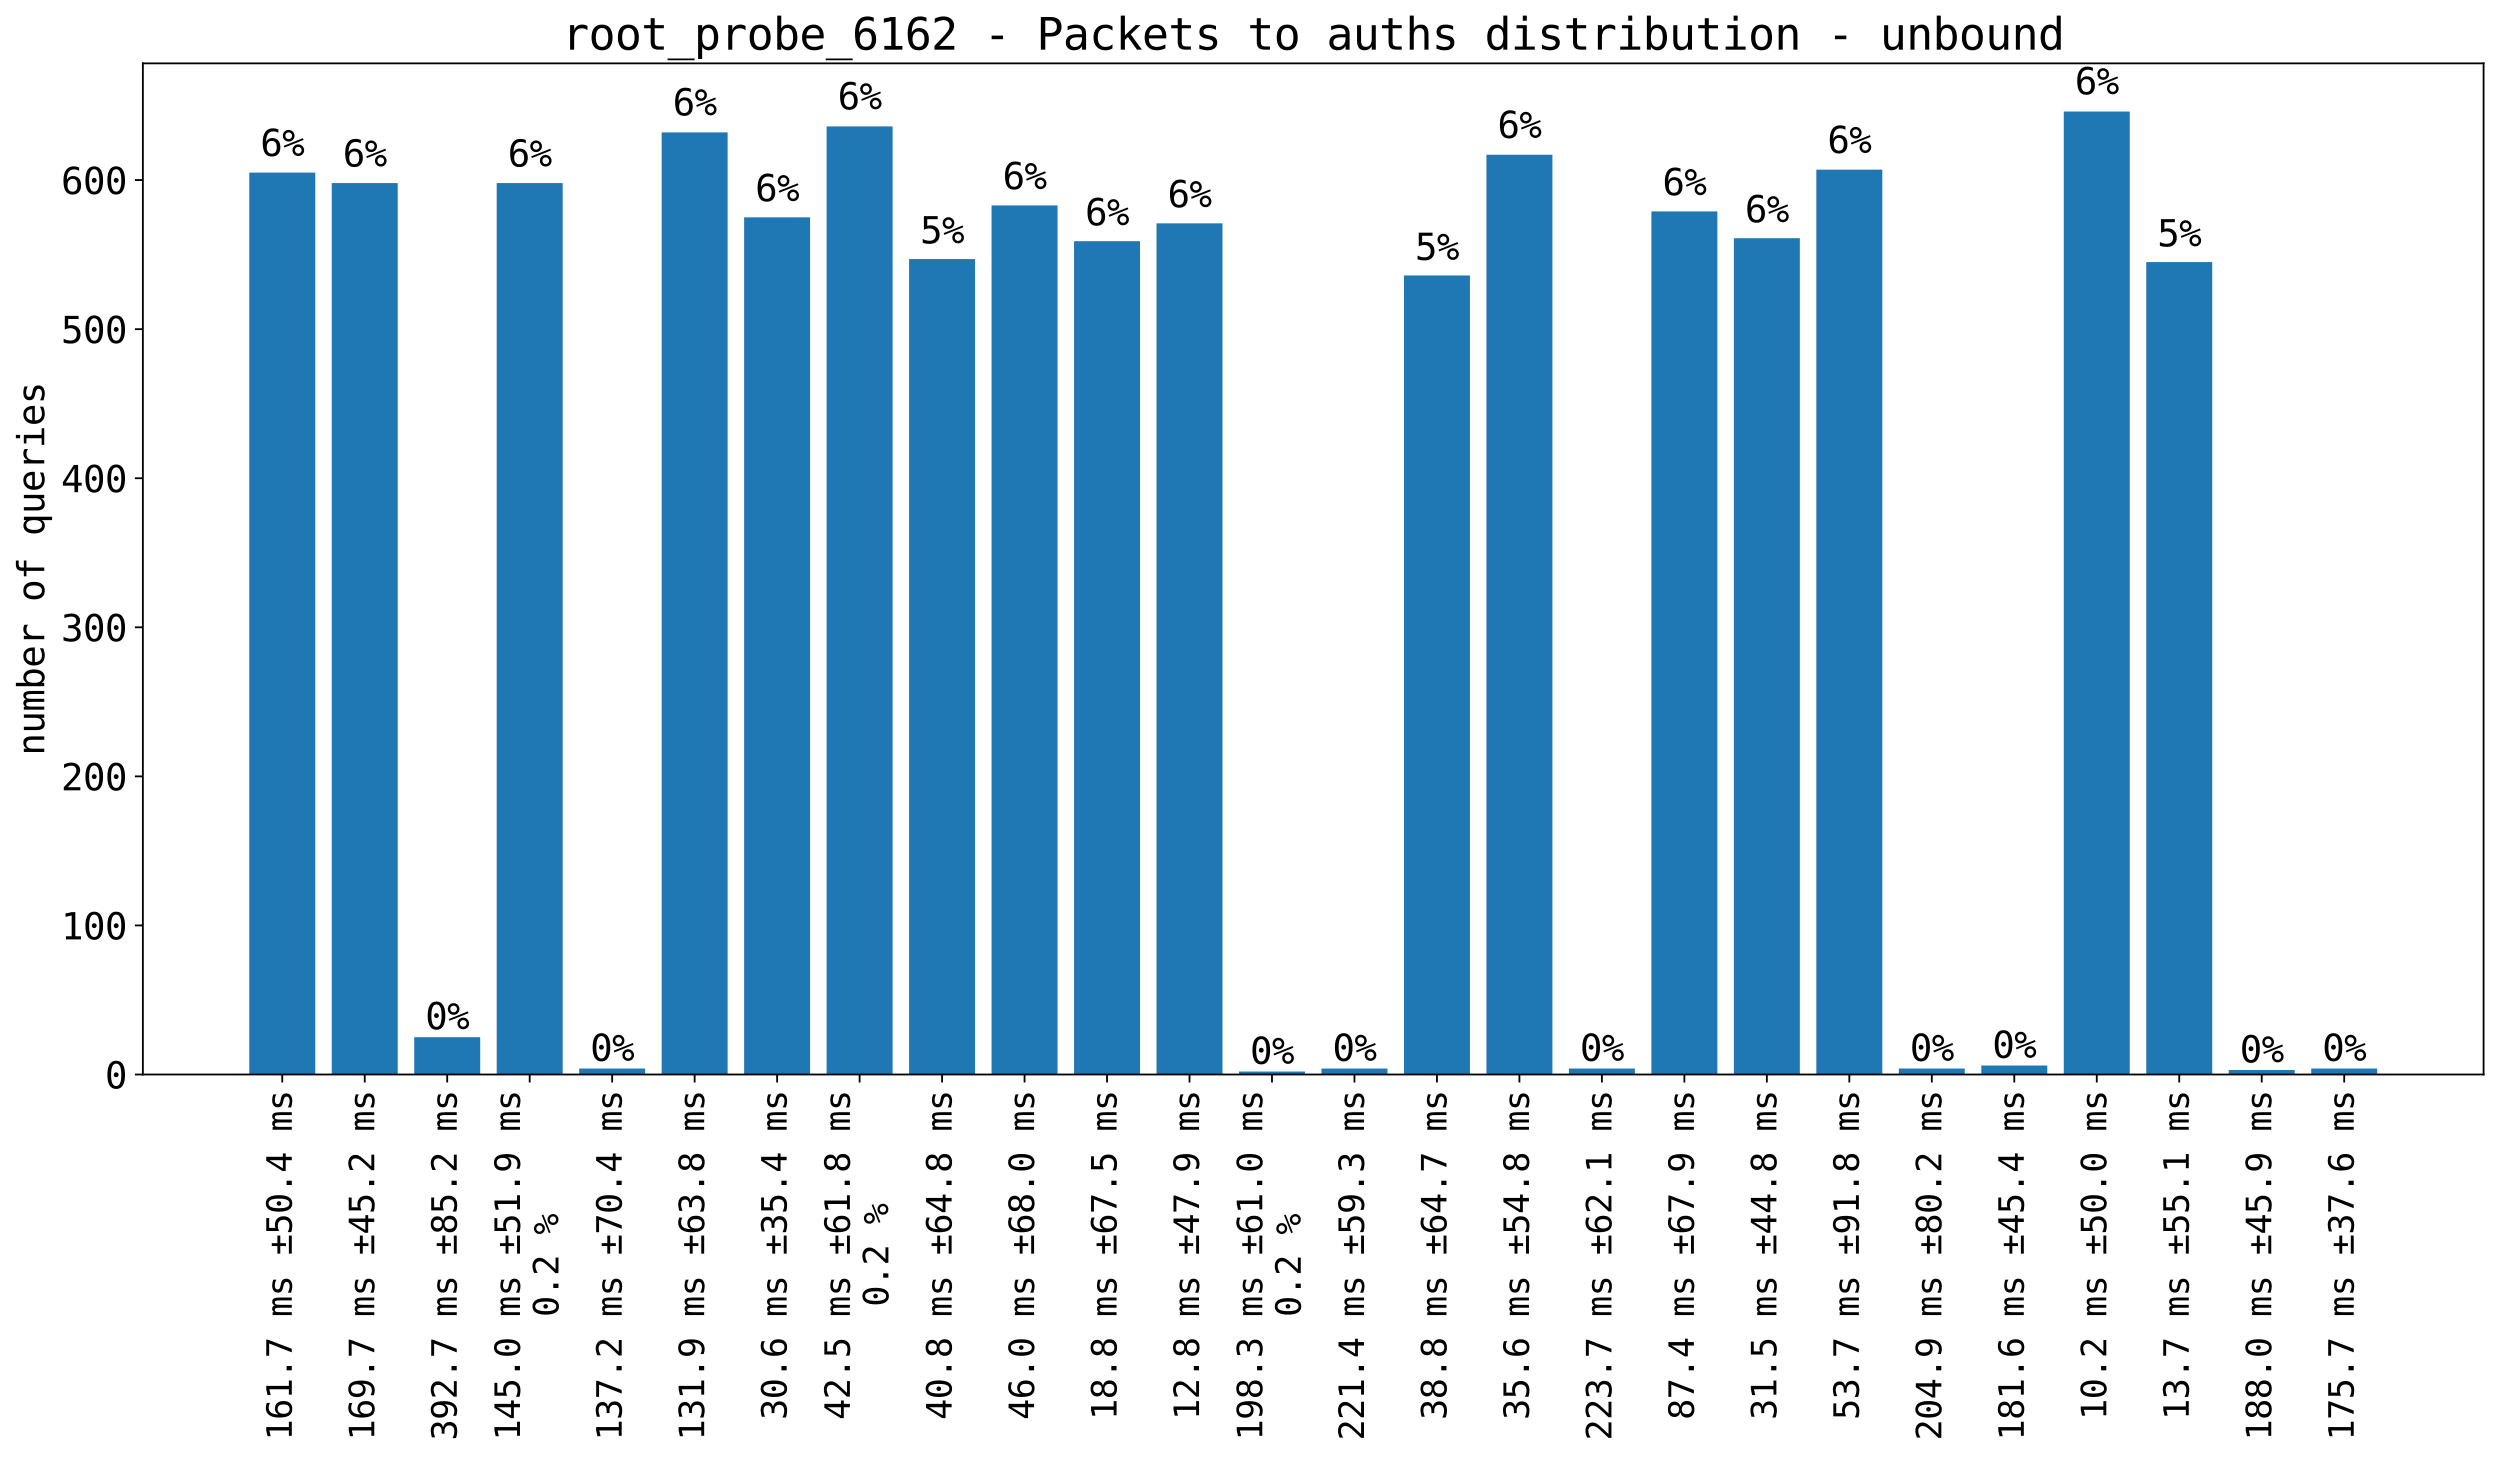 <?xml version="1.0" encoding="utf-8" standalone="no"?>
<!DOCTYPE svg PUBLIC "-//W3C//DTD SVG 1.1//EN"
  "http://www.w3.org/Graphics/SVG/1.1/DTD/svg11.dtd">
<svg height="639.027pt" version="1.1" viewBox="0 0 1096.588 639.027" width="1096.588pt" xmlns="http://www.w3.org/2000/svg" xmlns:xlink="http://www.w3.org/1999/xlink">
 <defs>
  <style type="text/css">*{stroke-linecap:butt;stroke-linejoin:round;}</style>
 </defs>
 <g id="figure_1">
  <g id="patch_1">
   <path d="M 0 639.027 
L 1096.588 639.027 
L 1096.588 0 
L 0 0 
z
" style="fill:#ffffff;"/>
  </g>
  <g id="axes_1">
   <g id="patch_2">
    <path d="M 62.667 471.309 
L 1089.388 471.309 
L 1089.388 27.789 
L 62.667 27.789 
z
" style="fill:#ffffff;"/>
   </g>
   <g id="patch_3">
    <path clip-path="url(#p7147ce9113)" d="M 109.337 471.309 
L 138.279 471.309 
L 138.279 75.718 
L 109.337 75.718 
z
" style="fill:#1f77b4;"/>
   </g>
   <g id="patch_4">
    <path clip-path="url(#p7147ce9113)" d="M 145.514 471.309 
L 174.456 471.309 
L 174.456 80.295 
L 145.514 80.295 
z
" style="fill:#1f77b4;"/>
   </g>
   <g id="patch_5">
    <path clip-path="url(#p7147ce9113)" d="M 181.692 471.309 
L 210.634 471.309 
L 210.634 454.962 
L 181.692 454.962 
z
" style="fill:#1f77b4;"/>
   </g>
   <g id="patch_6">
    <path clip-path="url(#p7147ce9113)" d="M 217.869 471.309 
L 246.811 471.309 
L 246.811 80.295 
L 217.869 80.295 
z
" style="fill:#1f77b4;"/>
   </g>
   <g id="patch_7">
    <path clip-path="url(#p7147ce9113)" d="M 254.047 471.309 
L 282.989 471.309 
L 282.989 468.694 
L 254.047 468.694 
z
" style="fill:#1f77b4;"/>
   </g>
   <g id="patch_8">
    <path clip-path="url(#p7147ce9113)" d="M 290.225 471.309 
L 319.167 471.309 
L 319.167 58.063 
L 290.225 58.063 
z
" style="fill:#1f77b4;"/>
   </g>
   <g id="patch_9">
    <path clip-path="url(#p7147ce9113)" d="M 326.402 471.309 
L 355.344 471.309 
L 355.344 95.334 
L 326.402 95.334 
z
" style="fill:#1f77b4;"/>
   </g>
   <g id="patch_10">
    <path clip-path="url(#p7147ce9113)" d="M 362.58 471.309 
L 391.522 471.309 
L 391.522 55.448 
L 362.58 55.448 
z
" style="fill:#1f77b4;"/>
   </g>
   <g id="patch_11">
    <path clip-path="url(#p7147ce9113)" d="M 398.757 471.309 
L 427.699 471.309 
L 427.699 113.642 
L 398.757 113.642 
z
" style="fill:#1f77b4;"/>
   </g>
   <g id="patch_12">
    <path clip-path="url(#p7147ce9113)" d="M 434.935 471.309 
L 463.877 471.309 
L 463.877 90.103 
L 434.935 90.103 
z
" style="fill:#1f77b4;"/>
   </g>
   <g id="patch_13">
    <path clip-path="url(#p7147ce9113)" d="M 471.112 471.309 
L 500.055 471.309 
L 500.055 105.796 
L 471.112 105.796 
z
" style="fill:#1f77b4;"/>
   </g>
   <g id="patch_14">
    <path clip-path="url(#p7147ce9113)" d="M 507.29 471.309 
L 536.232 471.309 
L 536.232 97.949 
L 507.29 97.949 
z
" style="fill:#1f77b4;"/>
   </g>
   <g id="patch_15">
    <path clip-path="url(#p7147ce9113)" d="M 543.468 471.309 
L 572.41 471.309 
L 572.41 470.001 
L 543.468 470.001 
z
" style="fill:#1f77b4;"/>
   </g>
   <g id="patch_16">
    <path clip-path="url(#p7147ce9113)" d="M 579.645 471.309 
L 608.587 471.309 
L 608.587 468.694 
L 579.645 468.694 
z
" style="fill:#1f77b4;"/>
   </g>
   <g id="patch_17">
    <path clip-path="url(#p7147ce9113)" d="M 615.823 471.309 
L 644.765 471.309 
L 644.765 120.835 
L 615.823 120.835 
z
" style="fill:#1f77b4;"/>
   </g>
   <g id="patch_18">
    <path clip-path="url(#p7147ce9113)" d="M 652 471.309 
L 680.943 471.309 
L 680.943 67.871 
L 652 67.871 
z
" style="fill:#1f77b4;"/>
   </g>
   <g id="patch_19">
    <path clip-path="url(#p7147ce9113)" d="M 688.178 471.309 
L 717.12 471.309 
L 717.12 468.694 
L 688.178 468.694 
z
" style="fill:#1f77b4;"/>
   </g>
   <g id="patch_20">
    <path clip-path="url(#p7147ce9113)" d="M 724.356 471.309 
L 753.298 471.309 
L 753.298 92.718 
L 724.356 92.718 
z
" style="fill:#1f77b4;"/>
   </g>
   <g id="patch_21">
    <path clip-path="url(#p7147ce9113)" d="M 760.533 471.309 
L 789.475 471.309 
L 789.475 104.488 
L 760.533 104.488 
z
" style="fill:#1f77b4;"/>
   </g>
   <g id="patch_22">
    <path clip-path="url(#p7147ce9113)" d="M 796.711 471.309 
L 825.653 471.309 
L 825.653 74.41 
L 796.711 74.41 
z
" style="fill:#1f77b4;"/>
   </g>
   <g id="patch_23">
    <path clip-path="url(#p7147ce9113)" d="M 832.888 471.309 
L 861.83 471.309 
L 861.83 468.694 
L 832.888 468.694 
z
" style="fill:#1f77b4;"/>
   </g>
   <g id="patch_24">
    <path clip-path="url(#p7147ce9113)" d="M 869.066 471.309 
L 898.008 471.309 
L 898.008 467.386 
L 869.066 467.386 
z
" style="fill:#1f77b4;"/>
   </g>
   <g id="patch_25">
    <path clip-path="url(#p7147ce9113)" d="M 905.244 471.309 
L 934.186 471.309 
L 934.186 48.909 
L 905.244 48.909 
z
" style="fill:#1f77b4;"/>
   </g>
   <g id="patch_26">
    <path clip-path="url(#p7147ce9113)" d="M 941.421 471.309 
L 970.363 471.309 
L 970.363 114.95 
L 941.421 114.95 
z
" style="fill:#1f77b4;"/>
   </g>
   <g id="patch_27">
    <path clip-path="url(#p7147ce9113)" d="M 977.599 471.309 
L 1006.541 471.309 
L 1006.541 469.347 
L 977.599 469.347 
z
" style="fill:#1f77b4;"/>
   </g>
   <g id="patch_28">
    <path clip-path="url(#p7147ce9113)" d="M 1013.776 471.309 
L 1042.718 471.309 
L 1042.718 468.694 
L 1013.776 468.694 
z
" style="fill:#1f77b4;"/>
   </g>
   <g id="matplotlib.axis_1">
    <g id="xtick_1">
     <g id="line2d_1">
      <defs>
       <path d="M 0 0 
L 0 3.5 
" id="m88d18254cf" style="stroke:#000000;stroke-width:0.8;"/>
      </defs>
      <g>
       <use style="stroke:#000000;stroke-width:0.8;" x="123.808" xlink:href="#m88d18254cf" y="471.309"/>
      </g>
     </g>
     <g id="text_1">
      <!-- 161.7 ms ±50.4 ms -->
      <g transform="translate(127.987 631.827)rotate(-90)scale(0.15 -0.15)">
       <defs>
        <path d="M 844 531 
L 1825 531 
L 1825 4097 
L 769 3859 
L 769 4434 
L 1819 4666 
L 2450 4666 
L 2450 531 
L 3419 531 
L 3419 0 
L 844 0 
L 844 531 
z
" id="DejaVuSansMono-31" transform="scale(0.016)"/>
        <path d="M 3097 4563 
L 3097 3981 
Q 2900 4097 2678 4158 
Q 2456 4219 2216 4219 
Q 1616 4219 1306 3767 
Q 997 3316 997 2438 
Q 1147 2750 1412 2917 
Q 1678 3084 2022 3084 
Q 2697 3084 3067 2670 
Q 3438 2256 3438 1497 
Q 3438 741 3056 325 
Q 2675 -91 1984 -91 
Q 1172 -91 794 492 
Q 416 1075 416 2328 
Q 416 3509 870 4129 
Q 1325 4750 2188 4750 
Q 2419 4750 2650 4701 
Q 2881 4653 3097 4563 
z
M 1972 2591 
Q 1569 2591 1337 2300 
Q 1106 2009 1106 1497 
Q 1106 984 1337 693 
Q 1569 403 1972 403 
Q 2391 403 2603 679 
Q 2816 956 2816 1497 
Q 2816 2041 2603 2316 
Q 2391 2591 1972 2591 
z
" id="DejaVuSansMono-36" transform="scale(0.016)"/>
        <path d="M 1528 953 
L 2316 953 
L 2316 0 
L 1528 0 
L 1528 953 
z
" id="DejaVuSansMono-2e" transform="scale(0.016)"/>
        <path d="M 434 4666 
L 3372 4666 
L 3372 4397 
L 1703 0 
L 1044 0 
L 2669 4134 
L 434 4134 
L 434 4666 
z
" id="DejaVuSansMono-37" transform="scale(0.016)"/>
        <path id="DejaVuSansMono-20" transform="scale(0.016)"/>
        <path d="M 2113 3144 
Q 2219 3369 2383 3476 
Q 2547 3584 2778 3584 
Q 3200 3584 3373 3257 
Q 3547 2931 3547 2028 
L 3547 0 
L 3022 0 
L 3022 2003 
Q 3022 2744 2939 2923 
Q 2856 3103 2638 3103 
Q 2388 3103 2295 2911 
Q 2203 2719 2203 2003 
L 2203 0 
L 1678 0 
L 1678 2003 
Q 1678 2753 1589 2928 
Q 1500 3103 1269 3103 
Q 1041 3103 952 2911 
Q 863 2719 863 2003 
L 863 0 
L 341 0 
L 341 3500 
L 863 3500 
L 863 3200 
Q 966 3388 1120 3486 
Q 1275 3584 1472 3584 
Q 1709 3584 1867 3475 
Q 2025 3366 2113 3144 
z
" id="DejaVuSansMono-6d" transform="scale(0.016)"/>
        <path d="M 3041 3378 
L 3041 2816 
Q 2794 2959 2544 3031 
Q 2294 3103 2034 3103 
Q 1644 3103 1451 2976 
Q 1259 2850 1259 2591 
Q 1259 2356 1403 2240 
Q 1547 2125 2119 2016 
L 2350 1972 
Q 2778 1891 2998 1647 
Q 3219 1403 3219 1013 
Q 3219 494 2850 201 
Q 2481 -91 1825 -91 
Q 1566 -91 1281 -36 
Q 997 19 666 128 
L 666 722 
Q 988 556 1281 473 
Q 1575 391 1838 391 
Q 2219 391 2428 545 
Q 2638 700 2638 978 
Q 2638 1378 1872 1531 
L 1847 1538 
L 1631 1581 
Q 1134 1678 906 1908 
Q 678 2138 678 2534 
Q 678 3038 1018 3311 
Q 1359 3584 1991 3584 
Q 2272 3584 2531 3532 
Q 2791 3481 3041 3378 
z
" id="DejaVuSansMono-73" transform="scale(0.016)"/>
        <path d="M 275 531 
L 3578 531 
L 3578 0 
L 275 0 
L 275 531 
z
M 2188 3659 
L 2188 2631 
L 3578 2631 
L 3578 2100 
L 2188 2100 
L 2188 1063 
L 1663 1063 
L 1663 2100 
L 275 2100 
L 275 2631 
L 1663 2631 
L 1663 3659 
L 2188 3659 
z
" id="DejaVuSansMono-b1" transform="scale(0.016)"/>
        <path d="M 647 4666 
L 3009 4666 
L 3009 4134 
L 1222 4134 
L 1222 2988 
Q 1356 3038 1492 3061 
Q 1628 3084 1766 3084 
Q 2491 3084 2916 2656 
Q 3341 2228 3341 1497 
Q 3341 759 2895 334 
Q 2450 -91 1678 -91 
Q 1306 -91 998 -41 
Q 691 9 447 109 
L 447 750 
Q 734 594 1025 517 
Q 1316 441 1619 441 
Q 2141 441 2423 716 
Q 2706 991 2706 1497 
Q 2706 1997 2414 2275 
Q 2122 2553 1600 2553 
Q 1347 2553 1106 2495 
Q 866 2438 647 2322 
L 647 4666 
z
" id="DejaVuSansMono-35" transform="scale(0.016)"/>
        <path d="M 1509 2344 
Q 1509 2516 1629 2641 
Q 1750 2766 1919 2766 
Q 2094 2766 2219 2641 
Q 2344 2516 2344 2344 
Q 2344 2169 2220 2047 
Q 2097 1925 1919 1925 
Q 1744 1925 1626 2044 
Q 1509 2163 1509 2344 
z
M 1925 4250 
Q 1484 4250 1267 3775 
Q 1050 3300 1050 2328 
Q 1050 1359 1267 884 
Q 1484 409 1925 409 
Q 2369 409 2586 884 
Q 2803 1359 2803 2328 
Q 2803 3300 2586 3775 
Q 2369 4250 1925 4250 
z
M 1925 4750 
Q 2672 4750 3055 4137 
Q 3438 3525 3438 2328 
Q 3438 1134 3055 521 
Q 2672 -91 1925 -91 
Q 1178 -91 797 521 
Q 416 1134 416 2328 
Q 416 3525 797 4137 
Q 1178 4750 1925 4750 
z
" id="DejaVuSansMono-30" transform="scale(0.016)"/>
        <path d="M 2297 4091 
L 825 1625 
L 2297 1625 
L 2297 4091 
z
M 2194 4666 
L 2925 4666 
L 2925 1625 
L 3547 1625 
L 3547 1113 
L 2925 1113 
L 2925 0 
L 2297 0 
L 2297 1113 
L 319 1113 
L 319 1709 
L 2194 4666 
z
" id="DejaVuSansMono-34" transform="scale(0.016)"/>
       </defs>
       <use xlink:href="#DejaVuSansMono-31"/>
       <use x="60.205" xlink:href="#DejaVuSansMono-36"/>
       <use x="120.41" xlink:href="#DejaVuSansMono-31"/>
       <use x="180.615" xlink:href="#DejaVuSansMono-2e"/>
       <use x="240.82" xlink:href="#DejaVuSansMono-37"/>
       <use x="301.025" xlink:href="#DejaVuSansMono-20"/>
       <use x="361.23" xlink:href="#DejaVuSansMono-6d"/>
       <use x="421.436" xlink:href="#DejaVuSansMono-73"/>
       <use x="481.641" xlink:href="#DejaVuSansMono-20"/>
       <use x="541.846" xlink:href="#DejaVuSansMono-b1"/>
       <use x="602.051" xlink:href="#DejaVuSansMono-35"/>
       <use x="662.256" xlink:href="#DejaVuSansMono-30"/>
       <use x="722.461" xlink:href="#DejaVuSansMono-2e"/>
       <use x="782.666" xlink:href="#DejaVuSansMono-34"/>
       <use x="842.871" xlink:href="#DejaVuSansMono-20"/>
       <use x="903.076" xlink:href="#DejaVuSansMono-6d"/>
       <use x="963.281" xlink:href="#DejaVuSansMono-73"/>
      </g>
     </g>
    </g>
    <g id="xtick_2">
     <g id="line2d_2">
      <g>
       <use style="stroke:#000000;stroke-width:0.8;" x="159.985" xlink:href="#m88d18254cf" y="471.309"/>
      </g>
     </g>
     <g id="text_2">
      <!-- 169.7 ms ±45.2 ms -->
      <g transform="translate(164.164 631.827)rotate(-90)scale(0.15 -0.15)">
       <defs>
        <path d="M 1863 2069 
Q 2266 2069 2495 2359 
Q 2725 2650 2725 3163 
Q 2725 3675 2495 3965 
Q 2266 4256 1863 4256 
Q 1444 4256 1231 3979 
Q 1019 3703 1019 3163 
Q 1019 2619 1230 2344 
Q 1441 2069 1863 2069 
z
M 738 97 
L 738 678 
Q 934 563 1156 502 
Q 1378 441 1619 441 
Q 2219 441 2526 892 
Q 2834 1344 2834 2222 
Q 2688 1909 2422 1742 
Q 2156 1575 1813 1575 
Q 1138 1575 767 1990 
Q 397 2406 397 3169 
Q 397 3922 776 4336 
Q 1156 4750 1850 4750 
Q 2663 4750 3041 4165 
Q 3419 3581 3419 2328 
Q 3419 1150 2964 529 
Q 2509 -91 1644 -91 
Q 1416 -91 1184 -42 
Q 953 6 738 97 
z
" id="DejaVuSansMono-39" transform="scale(0.016)"/>
        <path d="M 1166 531 
L 3309 531 
L 3309 0 
L 475 0 
L 475 531 
Q 1059 1147 1496 1619 
Q 1934 2091 2100 2284 
Q 2413 2666 2522 2902 
Q 2631 3138 2631 3384 
Q 2631 3775 2401 3997 
Q 2172 4219 1772 4219 
Q 1488 4219 1175 4116 
Q 863 4013 513 3803 
L 513 4441 
Q 834 4594 1145 4672 
Q 1456 4750 1759 4750 
Q 2444 4750 2861 4386 
Q 3278 4022 3278 3431 
Q 3278 3131 3139 2831 
Q 3000 2531 2688 2169 
Q 2513 1966 2180 1606 
Q 1847 1247 1166 531 
z
" id="DejaVuSansMono-32" transform="scale(0.016)"/>
       </defs>
       <use xlink:href="#DejaVuSansMono-31"/>
       <use x="60.205" xlink:href="#DejaVuSansMono-36"/>
       <use x="120.41" xlink:href="#DejaVuSansMono-39"/>
       <use x="180.615" xlink:href="#DejaVuSansMono-2e"/>
       <use x="240.82" xlink:href="#DejaVuSansMono-37"/>
       <use x="301.025" xlink:href="#DejaVuSansMono-20"/>
       <use x="361.23" xlink:href="#DejaVuSansMono-6d"/>
       <use x="421.436" xlink:href="#DejaVuSansMono-73"/>
       <use x="481.641" xlink:href="#DejaVuSansMono-20"/>
       <use x="541.846" xlink:href="#DejaVuSansMono-b1"/>
       <use x="602.051" xlink:href="#DejaVuSansMono-34"/>
       <use x="662.256" xlink:href="#DejaVuSansMono-35"/>
       <use x="722.461" xlink:href="#DejaVuSansMono-2e"/>
       <use x="782.666" xlink:href="#DejaVuSansMono-32"/>
       <use x="842.871" xlink:href="#DejaVuSansMono-20"/>
       <use x="903.076" xlink:href="#DejaVuSansMono-6d"/>
       <use x="963.281" xlink:href="#DejaVuSansMono-73"/>
      </g>
     </g>
    </g>
    <g id="xtick_3">
     <g id="line2d_3">
      <g>
       <use style="stroke:#000000;stroke-width:0.8;" x="196.163" xlink:href="#m88d18254cf" y="471.309"/>
      </g>
     </g>
     <g id="text_3">
      <!-- 392.7 ms ±85.2 ms -->
      <g transform="translate(200.342 631.827)rotate(-90)scale(0.15 -0.15)">
       <defs>
        <path d="M 2425 2497 
Q 2884 2375 3128 2064 
Q 3372 1753 3372 1288 
Q 3372 644 2939 276 
Q 2506 -91 1741 -91 
Q 1419 -91 1084 -31 
Q 750 28 428 141 
L 428 769 
Q 747 603 1056 522 
Q 1366 441 1672 441 
Q 2191 441 2469 675 
Q 2747 909 2747 1350 
Q 2747 1756 2469 1995 
Q 2191 2234 1716 2234 
L 1234 2234 
L 1234 2753 
L 1716 2753 
Q 2150 2753 2394 2943 
Q 2638 3134 2638 3475 
Q 2638 3834 2411 4026 
Q 2184 4219 1766 4219 
Q 1488 4219 1191 4156 
Q 894 4094 569 3969 
L 569 4550 
Q 947 4650 1242 4700 
Q 1538 4750 1766 4750 
Q 2447 4750 2855 4408 
Q 3263 4066 3263 3500 
Q 3263 3116 3048 2859 
Q 2834 2603 2425 2497 
z
" id="DejaVuSansMono-33" transform="scale(0.016)"/>
        <path d="M 1925 2216 
Q 1503 2216 1273 1980 
Q 1044 1744 1044 1313 
Q 1044 881 1276 642 
Q 1509 403 1925 403 
Q 2350 403 2579 639 
Q 2809 875 2809 1313 
Q 2809 1741 2576 1978 
Q 2344 2216 1925 2216 
z
M 1375 2478 
Q 972 2581 745 2862 
Q 519 3144 519 3541 
Q 519 4097 897 4423 
Q 1275 4750 1925 4750 
Q 2578 4750 2956 4423 
Q 3334 4097 3334 3541 
Q 3334 3144 3107 2862 
Q 2881 2581 2478 2478 
Q 2947 2375 3195 2062 
Q 3444 1750 3444 1253 
Q 3444 622 3041 265 
Q 2638 -91 1925 -91 
Q 1213 -91 811 264 
Q 409 619 409 1247 
Q 409 1747 657 2061 
Q 906 2375 1375 2478 
z
M 1147 3481 
Q 1147 3106 1347 2909 
Q 1547 2713 1925 2713 
Q 2306 2713 2506 2909 
Q 2706 3106 2706 3481 
Q 2706 3863 2507 4063 
Q 2309 4263 1925 4263 
Q 1547 4263 1347 4061 
Q 1147 3859 1147 3481 
z
" id="DejaVuSansMono-38" transform="scale(0.016)"/>
       </defs>
       <use xlink:href="#DejaVuSansMono-33"/>
       <use x="60.205" xlink:href="#DejaVuSansMono-39"/>
       <use x="120.41" xlink:href="#DejaVuSansMono-32"/>
       <use x="180.615" xlink:href="#DejaVuSansMono-2e"/>
       <use x="240.82" xlink:href="#DejaVuSansMono-37"/>
       <use x="301.025" xlink:href="#DejaVuSansMono-20"/>
       <use x="361.23" xlink:href="#DejaVuSansMono-6d"/>
       <use x="421.436" xlink:href="#DejaVuSansMono-73"/>
       <use x="481.641" xlink:href="#DejaVuSansMono-20"/>
       <use x="541.846" xlink:href="#DejaVuSansMono-b1"/>
       <use x="602.051" xlink:href="#DejaVuSansMono-38"/>
       <use x="662.256" xlink:href="#DejaVuSansMono-35"/>
       <use x="722.461" xlink:href="#DejaVuSansMono-2e"/>
       <use x="782.666" xlink:href="#DejaVuSansMono-32"/>
       <use x="842.871" xlink:href="#DejaVuSansMono-20"/>
       <use x="903.076" xlink:href="#DejaVuSansMono-6d"/>
       <use x="963.281" xlink:href="#DejaVuSansMono-73"/>
      </g>
     </g>
    </g>
    <g id="xtick_4">
     <g id="line2d_4">
      <g>
       <use style="stroke:#000000;stroke-width:0.8;" x="232.34" xlink:href="#m88d18254cf" y="471.309"/>
      </g>
     </g>
     <g id="text_4">
      <!-- 145.0 ms ±51.9 ms -->
      <g transform="translate(228.073 631.827)rotate(-90)scale(0.15 -0.15)">
       <use xlink:href="#DejaVuSansMono-31"/>
       <use x="60.205" xlink:href="#DejaVuSansMono-34"/>
       <use x="120.41" xlink:href="#DejaVuSansMono-35"/>
       <use x="180.615" xlink:href="#DejaVuSansMono-2e"/>
       <use x="240.82" xlink:href="#DejaVuSansMono-30"/>
       <use x="301.025" xlink:href="#DejaVuSansMono-20"/>
       <use x="361.23" xlink:href="#DejaVuSansMono-6d"/>
       <use x="421.436" xlink:href="#DejaVuSansMono-73"/>
       <use x="481.641" xlink:href="#DejaVuSansMono-20"/>
       <use x="541.846" xlink:href="#DejaVuSansMono-b1"/>
       <use x="602.051" xlink:href="#DejaVuSansMono-35"/>
       <use x="662.256" xlink:href="#DejaVuSansMono-31"/>
       <use x="722.461" xlink:href="#DejaVuSansMono-2e"/>
       <use x="782.666" xlink:href="#DejaVuSansMono-39"/>
       <use x="842.871" xlink:href="#DejaVuSansMono-20"/>
       <use x="903.076" xlink:href="#DejaVuSansMono-6d"/>
       <use x="963.281" xlink:href="#DejaVuSansMono-73"/>
      </g>
      <!-- 0.2 % -->
      <g transform="translate(244.965 577.644)rotate(-90)scale(0.15 -0.15)">
       <defs>
        <path d="M 2175 997 
Q 2175 753 2339 587 
Q 2503 422 2747 422 
Q 2988 422 3155 589 
Q 3322 756 3322 997 
Q 3322 1238 3153 1406 
Q 2984 1575 2747 1575 
Q 2503 1575 2339 1409 
Q 2175 1244 2175 997 
z
M 1753 997 
Q 1753 1419 2040 1708 
Q 2328 1997 2747 1997 
Q 2947 1997 3126 1922 
Q 3306 1847 3450 1703 
Q 3594 1556 3672 1375 
Q 3750 1194 3750 997 
Q 3750 581 3459 290 
Q 3169 0 2747 0 
Q 2322 0 2037 286 
Q 1753 572 1753 997 
z
M 378 1453 
L 269 1753 
L 3525 3059 
L 3653 2759 
L 378 1453 
z
M 525 3475 
Q 525 3228 689 3064 
Q 853 2900 1100 2900 
Q 1341 2900 1509 3067 
Q 1678 3234 1678 3475 
Q 1678 3716 1509 3883 
Q 1341 4050 1100 4050 
Q 859 4050 692 3884 
Q 525 3719 525 3475 
z
M 103 3475 
Q 103 3897 390 4186 
Q 678 4475 1100 4475 
Q 1300 4475 1483 4400 
Q 1666 4325 1806 4184 
Q 1947 4044 2023 3861 
Q 2100 3678 2100 3475 
Q 2100 3056 1809 2767 
Q 1519 2478 1100 2478 
Q 678 2478 390 2765 
Q 103 3053 103 3475 
z
" id="DejaVuSansMono-25" transform="scale(0.016)"/>
       </defs>
       <use xlink:href="#DejaVuSansMono-30"/>
       <use x="60.205" xlink:href="#DejaVuSansMono-2e"/>
       <use x="120.41" xlink:href="#DejaVuSansMono-32"/>
       <use x="180.615" xlink:href="#DejaVuSansMono-20"/>
       <use x="240.82" xlink:href="#DejaVuSansMono-25"/>
      </g>
     </g>
    </g>
    <g id="xtick_5">
     <g id="line2d_5">
      <g>
       <use style="stroke:#000000;stroke-width:0.8;" x="268.518" xlink:href="#m88d18254cf" y="471.309"/>
      </g>
     </g>
     <g id="text_5">
      <!-- 137.2 ms ±70.4 ms -->
      <g transform="translate(272.697 631.827)rotate(-90)scale(0.15 -0.15)">
       <use xlink:href="#DejaVuSansMono-31"/>
       <use x="60.205" xlink:href="#DejaVuSansMono-33"/>
       <use x="120.41" xlink:href="#DejaVuSansMono-37"/>
       <use x="180.615" xlink:href="#DejaVuSansMono-2e"/>
       <use x="240.82" xlink:href="#DejaVuSansMono-32"/>
       <use x="301.025" xlink:href="#DejaVuSansMono-20"/>
       <use x="361.23" xlink:href="#DejaVuSansMono-6d"/>
       <use x="421.436" xlink:href="#DejaVuSansMono-73"/>
       <use x="481.641" xlink:href="#DejaVuSansMono-20"/>
       <use x="541.846" xlink:href="#DejaVuSansMono-b1"/>
       <use x="602.051" xlink:href="#DejaVuSansMono-37"/>
       <use x="662.256" xlink:href="#DejaVuSansMono-30"/>
       <use x="722.461" xlink:href="#DejaVuSansMono-2e"/>
       <use x="782.666" xlink:href="#DejaVuSansMono-34"/>
       <use x="842.871" xlink:href="#DejaVuSansMono-20"/>
       <use x="903.076" xlink:href="#DejaVuSansMono-6d"/>
       <use x="963.281" xlink:href="#DejaVuSansMono-73"/>
      </g>
     </g>
    </g>
    <g id="xtick_6">
     <g id="line2d_6">
      <g>
       <use style="stroke:#000000;stroke-width:0.8;" x="304.696" xlink:href="#m88d18254cf" y="471.309"/>
      </g>
     </g>
     <g id="text_6">
      <!-- 131.9 ms ±63.8 ms -->
      <g transform="translate(308.874 631.827)rotate(-90)scale(0.15 -0.15)">
       <use xlink:href="#DejaVuSansMono-31"/>
       <use x="60.205" xlink:href="#DejaVuSansMono-33"/>
       <use x="120.41" xlink:href="#DejaVuSansMono-31"/>
       <use x="180.615" xlink:href="#DejaVuSansMono-2e"/>
       <use x="240.82" xlink:href="#DejaVuSansMono-39"/>
       <use x="301.025" xlink:href="#DejaVuSansMono-20"/>
       <use x="361.23" xlink:href="#DejaVuSansMono-6d"/>
       <use x="421.436" xlink:href="#DejaVuSansMono-73"/>
       <use x="481.641" xlink:href="#DejaVuSansMono-20"/>
       <use x="541.846" xlink:href="#DejaVuSansMono-b1"/>
       <use x="602.051" xlink:href="#DejaVuSansMono-36"/>
       <use x="662.256" xlink:href="#DejaVuSansMono-33"/>
       <use x="722.461" xlink:href="#DejaVuSansMono-2e"/>
       <use x="782.666" xlink:href="#DejaVuSansMono-38"/>
       <use x="842.871" xlink:href="#DejaVuSansMono-20"/>
       <use x="903.076" xlink:href="#DejaVuSansMono-6d"/>
       <use x="963.281" xlink:href="#DejaVuSansMono-73"/>
      </g>
     </g>
    </g>
    <g id="xtick_7">
     <g id="line2d_7">
      <g>
       <use style="stroke:#000000;stroke-width:0.8;" x="340.873" xlink:href="#m88d18254cf" y="471.309"/>
      </g>
     </g>
     <g id="text_7">
      <!-- 30.6 ms ±35.4 ms -->
      <g transform="translate(345.052 622.797)rotate(-90)scale(0.15 -0.15)">
       <use xlink:href="#DejaVuSansMono-33"/>
       <use x="60.205" xlink:href="#DejaVuSansMono-30"/>
       <use x="120.41" xlink:href="#DejaVuSansMono-2e"/>
       <use x="180.615" xlink:href="#DejaVuSansMono-36"/>
       <use x="240.82" xlink:href="#DejaVuSansMono-20"/>
       <use x="301.025" xlink:href="#DejaVuSansMono-6d"/>
       <use x="361.23" xlink:href="#DejaVuSansMono-73"/>
       <use x="421.436" xlink:href="#DejaVuSansMono-20"/>
       <use x="481.641" xlink:href="#DejaVuSansMono-b1"/>
       <use x="541.846" xlink:href="#DejaVuSansMono-33"/>
       <use x="602.051" xlink:href="#DejaVuSansMono-35"/>
       <use x="662.256" xlink:href="#DejaVuSansMono-2e"/>
       <use x="722.461" xlink:href="#DejaVuSansMono-34"/>
       <use x="782.666" xlink:href="#DejaVuSansMono-20"/>
       <use x="842.871" xlink:href="#DejaVuSansMono-6d"/>
       <use x="903.076" xlink:href="#DejaVuSansMono-73"/>
      </g>
     </g>
    </g>
    <g id="xtick_8">
     <g id="line2d_8">
      <g>
       <use style="stroke:#000000;stroke-width:0.8;" x="377.051" xlink:href="#m88d18254cf" y="471.309"/>
      </g>
     </g>
     <g id="text_8">
      <!-- 42.5 ms ±61.8 ms -->
      <g transform="translate(372.783 622.797)rotate(-90)scale(0.15 -0.15)">
       <use xlink:href="#DejaVuSansMono-34"/>
       <use x="60.205" xlink:href="#DejaVuSansMono-32"/>
       <use x="120.41" xlink:href="#DejaVuSansMono-2e"/>
       <use x="180.615" xlink:href="#DejaVuSansMono-35"/>
       <use x="240.82" xlink:href="#DejaVuSansMono-20"/>
       <use x="301.025" xlink:href="#DejaVuSansMono-6d"/>
       <use x="361.23" xlink:href="#DejaVuSansMono-73"/>
       <use x="421.436" xlink:href="#DejaVuSansMono-20"/>
       <use x="481.641" xlink:href="#DejaVuSansMono-b1"/>
       <use x="541.846" xlink:href="#DejaVuSansMono-36"/>
       <use x="602.051" xlink:href="#DejaVuSansMono-31"/>
       <use x="662.256" xlink:href="#DejaVuSansMono-2e"/>
       <use x="722.461" xlink:href="#DejaVuSansMono-38"/>
       <use x="782.666" xlink:href="#DejaVuSansMono-20"/>
       <use x="842.871" xlink:href="#DejaVuSansMono-6d"/>
       <use x="903.076" xlink:href="#DejaVuSansMono-73"/>
      </g>
      <!-- 0.2 % -->
      <g transform="translate(389.676 573.129)rotate(-90)scale(0.15 -0.15)">
       <use xlink:href="#DejaVuSansMono-30"/>
       <use x="60.205" xlink:href="#DejaVuSansMono-2e"/>
       <use x="120.41" xlink:href="#DejaVuSansMono-32"/>
       <use x="180.615" xlink:href="#DejaVuSansMono-20"/>
       <use x="240.82" xlink:href="#DejaVuSansMono-25"/>
      </g>
     </g>
    </g>
    <g id="xtick_9">
     <g id="line2d_9">
      <g>
       <use style="stroke:#000000;stroke-width:0.8;" x="413.228" xlink:href="#m88d18254cf" y="471.309"/>
      </g>
     </g>
     <g id="text_9">
      <!-- 40.8 ms ±64.8 ms -->
      <g transform="translate(417.407 622.797)rotate(-90)scale(0.15 -0.15)">
       <use xlink:href="#DejaVuSansMono-34"/>
       <use x="60.205" xlink:href="#DejaVuSansMono-30"/>
       <use x="120.41" xlink:href="#DejaVuSansMono-2e"/>
       <use x="180.615" xlink:href="#DejaVuSansMono-38"/>
       <use x="240.82" xlink:href="#DejaVuSansMono-20"/>
       <use x="301.025" xlink:href="#DejaVuSansMono-6d"/>
       <use x="361.23" xlink:href="#DejaVuSansMono-73"/>
       <use x="421.436" xlink:href="#DejaVuSansMono-20"/>
       <use x="481.641" xlink:href="#DejaVuSansMono-b1"/>
       <use x="541.846" xlink:href="#DejaVuSansMono-36"/>
       <use x="602.051" xlink:href="#DejaVuSansMono-34"/>
       <use x="662.256" xlink:href="#DejaVuSansMono-2e"/>
       <use x="722.461" xlink:href="#DejaVuSansMono-38"/>
       <use x="782.666" xlink:href="#DejaVuSansMono-20"/>
       <use x="842.871" xlink:href="#DejaVuSansMono-6d"/>
       <use x="903.076" xlink:href="#DejaVuSansMono-73"/>
      </g>
     </g>
    </g>
    <g id="xtick_10">
     <g id="line2d_10">
      <g>
       <use style="stroke:#000000;stroke-width:0.8;" x="449.406" xlink:href="#m88d18254cf" y="471.309"/>
      </g>
     </g>
     <g id="text_10">
      <!-- 46.0 ms ±68.0 ms -->
      <g transform="translate(453.585 622.797)rotate(-90)scale(0.15 -0.15)">
       <use xlink:href="#DejaVuSansMono-34"/>
       <use x="60.205" xlink:href="#DejaVuSansMono-36"/>
       <use x="120.41" xlink:href="#DejaVuSansMono-2e"/>
       <use x="180.615" xlink:href="#DejaVuSansMono-30"/>
       <use x="240.82" xlink:href="#DejaVuSansMono-20"/>
       <use x="301.025" xlink:href="#DejaVuSansMono-6d"/>
       <use x="361.23" xlink:href="#DejaVuSansMono-73"/>
       <use x="421.436" xlink:href="#DejaVuSansMono-20"/>
       <use x="481.641" xlink:href="#DejaVuSansMono-b1"/>
       <use x="541.846" xlink:href="#DejaVuSansMono-36"/>
       <use x="602.051" xlink:href="#DejaVuSansMono-38"/>
       <use x="662.256" xlink:href="#DejaVuSansMono-2e"/>
       <use x="722.461" xlink:href="#DejaVuSansMono-30"/>
       <use x="782.666" xlink:href="#DejaVuSansMono-20"/>
       <use x="842.871" xlink:href="#DejaVuSansMono-6d"/>
       <use x="903.076" xlink:href="#DejaVuSansMono-73"/>
      </g>
     </g>
    </g>
    <g id="xtick_11">
     <g id="line2d_11">
      <g>
       <use style="stroke:#000000;stroke-width:0.8;" x="485.584" xlink:href="#m88d18254cf" y="471.309"/>
      </g>
     </g>
     <g id="text_11">
      <!-- 18.8 ms ±67.5 ms -->
      <g transform="translate(489.762 622.797)rotate(-90)scale(0.15 -0.15)">
       <use xlink:href="#DejaVuSansMono-31"/>
       <use x="60.205" xlink:href="#DejaVuSansMono-38"/>
       <use x="120.41" xlink:href="#DejaVuSansMono-2e"/>
       <use x="180.615" xlink:href="#DejaVuSansMono-38"/>
       <use x="240.82" xlink:href="#DejaVuSansMono-20"/>
       <use x="301.025" xlink:href="#DejaVuSansMono-6d"/>
       <use x="361.23" xlink:href="#DejaVuSansMono-73"/>
       <use x="421.436" xlink:href="#DejaVuSansMono-20"/>
       <use x="481.641" xlink:href="#DejaVuSansMono-b1"/>
       <use x="541.846" xlink:href="#DejaVuSansMono-36"/>
       <use x="602.051" xlink:href="#DejaVuSansMono-37"/>
       <use x="662.256" xlink:href="#DejaVuSansMono-2e"/>
       <use x="722.461" xlink:href="#DejaVuSansMono-35"/>
       <use x="782.666" xlink:href="#DejaVuSansMono-20"/>
       <use x="842.871" xlink:href="#DejaVuSansMono-6d"/>
       <use x="903.076" xlink:href="#DejaVuSansMono-73"/>
      </g>
     </g>
    </g>
    <g id="xtick_12">
     <g id="line2d_12">
      <g>
       <use style="stroke:#000000;stroke-width:0.8;" x="521.761" xlink:href="#m88d18254cf" y="471.309"/>
      </g>
     </g>
     <g id="text_12">
      <!-- 12.8 ms ±47.9 ms -->
      <g transform="translate(525.94 622.797)rotate(-90)scale(0.15 -0.15)">
       <use xlink:href="#DejaVuSansMono-31"/>
       <use x="60.205" xlink:href="#DejaVuSansMono-32"/>
       <use x="120.41" xlink:href="#DejaVuSansMono-2e"/>
       <use x="180.615" xlink:href="#DejaVuSansMono-38"/>
       <use x="240.82" xlink:href="#DejaVuSansMono-20"/>
       <use x="301.025" xlink:href="#DejaVuSansMono-6d"/>
       <use x="361.23" xlink:href="#DejaVuSansMono-73"/>
       <use x="421.436" xlink:href="#DejaVuSansMono-20"/>
       <use x="481.641" xlink:href="#DejaVuSansMono-b1"/>
       <use x="541.846" xlink:href="#DejaVuSansMono-34"/>
       <use x="602.051" xlink:href="#DejaVuSansMono-37"/>
       <use x="662.256" xlink:href="#DejaVuSansMono-2e"/>
       <use x="722.461" xlink:href="#DejaVuSansMono-39"/>
       <use x="782.666" xlink:href="#DejaVuSansMono-20"/>
       <use x="842.871" xlink:href="#DejaVuSansMono-6d"/>
       <use x="903.076" xlink:href="#DejaVuSansMono-73"/>
      </g>
     </g>
    </g>
    <g id="xtick_13">
     <g id="line2d_13">
      <g>
       <use style="stroke:#000000;stroke-width:0.8;" x="557.939" xlink:href="#m88d18254cf" y="471.309"/>
      </g>
     </g>
     <g id="text_13">
      <!-- 198.3 ms ±61.0 ms -->
      <g transform="translate(553.671 631.827)rotate(-90)scale(0.15 -0.15)">
       <use xlink:href="#DejaVuSansMono-31"/>
       <use x="60.205" xlink:href="#DejaVuSansMono-39"/>
       <use x="120.41" xlink:href="#DejaVuSansMono-38"/>
       <use x="180.615" xlink:href="#DejaVuSansMono-2e"/>
       <use x="240.82" xlink:href="#DejaVuSansMono-33"/>
       <use x="301.025" xlink:href="#DejaVuSansMono-20"/>
       <use x="361.23" xlink:href="#DejaVuSansMono-6d"/>
       <use x="421.436" xlink:href="#DejaVuSansMono-73"/>
       <use x="481.641" xlink:href="#DejaVuSansMono-20"/>
       <use x="541.846" xlink:href="#DejaVuSansMono-b1"/>
       <use x="602.051" xlink:href="#DejaVuSansMono-36"/>
       <use x="662.256" xlink:href="#DejaVuSansMono-31"/>
       <use x="722.461" xlink:href="#DejaVuSansMono-2e"/>
       <use x="782.666" xlink:href="#DejaVuSansMono-30"/>
       <use x="842.871" xlink:href="#DejaVuSansMono-20"/>
       <use x="903.076" xlink:href="#DejaVuSansMono-6d"/>
       <use x="963.281" xlink:href="#DejaVuSansMono-73"/>
      </g>
      <!-- 0.2 % -->
      <g transform="translate(570.564 577.644)rotate(-90)scale(0.15 -0.15)">
       <use xlink:href="#DejaVuSansMono-30"/>
       <use x="60.205" xlink:href="#DejaVuSansMono-2e"/>
       <use x="120.41" xlink:href="#DejaVuSansMono-32"/>
       <use x="180.615" xlink:href="#DejaVuSansMono-20"/>
       <use x="240.82" xlink:href="#DejaVuSansMono-25"/>
      </g>
     </g>
    </g>
    <g id="xtick_14">
     <g id="line2d_14">
      <g>
       <use style="stroke:#000000;stroke-width:0.8;" x="594.116" xlink:href="#m88d18254cf" y="471.309"/>
      </g>
     </g>
     <g id="text_14">
      <!-- 221.4 ms ±59.3 ms -->
      <g transform="translate(598.295 631.827)rotate(-90)scale(0.15 -0.15)">
       <use xlink:href="#DejaVuSansMono-32"/>
       <use x="60.205" xlink:href="#DejaVuSansMono-32"/>
       <use x="120.41" xlink:href="#DejaVuSansMono-31"/>
       <use x="180.615" xlink:href="#DejaVuSansMono-2e"/>
       <use x="240.82" xlink:href="#DejaVuSansMono-34"/>
       <use x="301.025" xlink:href="#DejaVuSansMono-20"/>
       <use x="361.23" xlink:href="#DejaVuSansMono-6d"/>
       <use x="421.436" xlink:href="#DejaVuSansMono-73"/>
       <use x="481.641" xlink:href="#DejaVuSansMono-20"/>
       <use x="541.846" xlink:href="#DejaVuSansMono-b1"/>
       <use x="602.051" xlink:href="#DejaVuSansMono-35"/>
       <use x="662.256" xlink:href="#DejaVuSansMono-39"/>
       <use x="722.461" xlink:href="#DejaVuSansMono-2e"/>
       <use x="782.666" xlink:href="#DejaVuSansMono-33"/>
       <use x="842.871" xlink:href="#DejaVuSansMono-20"/>
       <use x="903.076" xlink:href="#DejaVuSansMono-6d"/>
       <use x="963.281" xlink:href="#DejaVuSansMono-73"/>
      </g>
     </g>
    </g>
    <g id="xtick_15">
     <g id="line2d_15">
      <g>
       <use style="stroke:#000000;stroke-width:0.8;" x="630.294" xlink:href="#m88d18254cf" y="471.309"/>
      </g>
     </g>
     <g id="text_15">
      <!-- 38.8 ms ±64.7 ms -->
      <g transform="translate(634.473 622.797)rotate(-90)scale(0.15 -0.15)">
       <use xlink:href="#DejaVuSansMono-33"/>
       <use x="60.205" xlink:href="#DejaVuSansMono-38"/>
       <use x="120.41" xlink:href="#DejaVuSansMono-2e"/>
       <use x="180.615" xlink:href="#DejaVuSansMono-38"/>
       <use x="240.82" xlink:href="#DejaVuSansMono-20"/>
       <use x="301.025" xlink:href="#DejaVuSansMono-6d"/>
       <use x="361.23" xlink:href="#DejaVuSansMono-73"/>
       <use x="421.436" xlink:href="#DejaVuSansMono-20"/>
       <use x="481.641" xlink:href="#DejaVuSansMono-b1"/>
       <use x="541.846" xlink:href="#DejaVuSansMono-36"/>
       <use x="602.051" xlink:href="#DejaVuSansMono-34"/>
       <use x="662.256" xlink:href="#DejaVuSansMono-2e"/>
       <use x="722.461" xlink:href="#DejaVuSansMono-37"/>
       <use x="782.666" xlink:href="#DejaVuSansMono-20"/>
       <use x="842.871" xlink:href="#DejaVuSansMono-6d"/>
       <use x="903.076" xlink:href="#DejaVuSansMono-73"/>
      </g>
     </g>
    </g>
    <g id="xtick_16">
     <g id="line2d_16">
      <g>
       <use style="stroke:#000000;stroke-width:0.8;" x="666.471" xlink:href="#m88d18254cf" y="471.309"/>
      </g>
     </g>
     <g id="text_16">
      <!-- 35.6 ms ±54.8 ms -->
      <g transform="translate(670.65 622.797)rotate(-90)scale(0.15 -0.15)">
       <use xlink:href="#DejaVuSansMono-33"/>
       <use x="60.205" xlink:href="#DejaVuSansMono-35"/>
       <use x="120.41" xlink:href="#DejaVuSansMono-2e"/>
       <use x="180.615" xlink:href="#DejaVuSansMono-36"/>
       <use x="240.82" xlink:href="#DejaVuSansMono-20"/>
       <use x="301.025" xlink:href="#DejaVuSansMono-6d"/>
       <use x="361.23" xlink:href="#DejaVuSansMono-73"/>
       <use x="421.436" xlink:href="#DejaVuSansMono-20"/>
       <use x="481.641" xlink:href="#DejaVuSansMono-b1"/>
       <use x="541.846" xlink:href="#DejaVuSansMono-35"/>
       <use x="602.051" xlink:href="#DejaVuSansMono-34"/>
       <use x="662.256" xlink:href="#DejaVuSansMono-2e"/>
       <use x="722.461" xlink:href="#DejaVuSansMono-38"/>
       <use x="782.666" xlink:href="#DejaVuSansMono-20"/>
       <use x="842.871" xlink:href="#DejaVuSansMono-6d"/>
       <use x="903.076" xlink:href="#DejaVuSansMono-73"/>
      </g>
     </g>
    </g>
    <g id="xtick_17">
     <g id="line2d_17">
      <g>
       <use style="stroke:#000000;stroke-width:0.8;" x="702.649" xlink:href="#m88d18254cf" y="471.309"/>
      </g>
     </g>
     <g id="text_17">
      <!-- 223.7 ms ±62.1 ms -->
      <g transform="translate(706.828 631.827)rotate(-90)scale(0.15 -0.15)">
       <use xlink:href="#DejaVuSansMono-32"/>
       <use x="60.205" xlink:href="#DejaVuSansMono-32"/>
       <use x="120.41" xlink:href="#DejaVuSansMono-33"/>
       <use x="180.615" xlink:href="#DejaVuSansMono-2e"/>
       <use x="240.82" xlink:href="#DejaVuSansMono-37"/>
       <use x="301.025" xlink:href="#DejaVuSansMono-20"/>
       <use x="361.23" xlink:href="#DejaVuSansMono-6d"/>
       <use x="421.436" xlink:href="#DejaVuSansMono-73"/>
       <use x="481.641" xlink:href="#DejaVuSansMono-20"/>
       <use x="541.846" xlink:href="#DejaVuSansMono-b1"/>
       <use x="602.051" xlink:href="#DejaVuSansMono-36"/>
       <use x="662.256" xlink:href="#DejaVuSansMono-32"/>
       <use x="722.461" xlink:href="#DejaVuSansMono-2e"/>
       <use x="782.666" xlink:href="#DejaVuSansMono-31"/>
       <use x="842.871" xlink:href="#DejaVuSansMono-20"/>
       <use x="903.076" xlink:href="#DejaVuSansMono-6d"/>
       <use x="963.281" xlink:href="#DejaVuSansMono-73"/>
      </g>
     </g>
    </g>
    <g id="xtick_18">
     <g id="line2d_18">
      <g>
       <use style="stroke:#000000;stroke-width:0.8;" x="738.827" xlink:href="#m88d18254cf" y="471.309"/>
      </g>
     </g>
     <g id="text_18">
      <!-- 87.4 ms ±67.9 ms -->
      <g transform="translate(743.006 622.797)rotate(-90)scale(0.15 -0.15)">
       <use xlink:href="#DejaVuSansMono-38"/>
       <use x="60.205" xlink:href="#DejaVuSansMono-37"/>
       <use x="120.41" xlink:href="#DejaVuSansMono-2e"/>
       <use x="180.615" xlink:href="#DejaVuSansMono-34"/>
       <use x="240.82" xlink:href="#DejaVuSansMono-20"/>
       <use x="301.025" xlink:href="#DejaVuSansMono-6d"/>
       <use x="361.23" xlink:href="#DejaVuSansMono-73"/>
       <use x="421.436" xlink:href="#DejaVuSansMono-20"/>
       <use x="481.641" xlink:href="#DejaVuSansMono-b1"/>
       <use x="541.846" xlink:href="#DejaVuSansMono-36"/>
       <use x="602.051" xlink:href="#DejaVuSansMono-37"/>
       <use x="662.256" xlink:href="#DejaVuSansMono-2e"/>
       <use x="722.461" xlink:href="#DejaVuSansMono-39"/>
       <use x="782.666" xlink:href="#DejaVuSansMono-20"/>
       <use x="842.871" xlink:href="#DejaVuSansMono-6d"/>
       <use x="903.076" xlink:href="#DejaVuSansMono-73"/>
      </g>
     </g>
    </g>
    <g id="xtick_19">
     <g id="line2d_19">
      <g>
       <use style="stroke:#000000;stroke-width:0.8;" x="775.004" xlink:href="#m88d18254cf" y="471.309"/>
      </g>
     </g>
     <g id="text_19">
      <!-- 31.5 ms ±44.8 ms -->
      <g transform="translate(779.183 622.797)rotate(-90)scale(0.15 -0.15)">
       <use xlink:href="#DejaVuSansMono-33"/>
       <use x="60.205" xlink:href="#DejaVuSansMono-31"/>
       <use x="120.41" xlink:href="#DejaVuSansMono-2e"/>
       <use x="180.615" xlink:href="#DejaVuSansMono-35"/>
       <use x="240.82" xlink:href="#DejaVuSansMono-20"/>
       <use x="301.025" xlink:href="#DejaVuSansMono-6d"/>
       <use x="361.23" xlink:href="#DejaVuSansMono-73"/>
       <use x="421.436" xlink:href="#DejaVuSansMono-20"/>
       <use x="481.641" xlink:href="#DejaVuSansMono-b1"/>
       <use x="541.846" xlink:href="#DejaVuSansMono-34"/>
       <use x="602.051" xlink:href="#DejaVuSansMono-34"/>
       <use x="662.256" xlink:href="#DejaVuSansMono-2e"/>
       <use x="722.461" xlink:href="#DejaVuSansMono-38"/>
       <use x="782.666" xlink:href="#DejaVuSansMono-20"/>
       <use x="842.871" xlink:href="#DejaVuSansMono-6d"/>
       <use x="903.076" xlink:href="#DejaVuSansMono-73"/>
      </g>
     </g>
    </g>
    <g id="xtick_20">
     <g id="line2d_20">
      <g>
       <use style="stroke:#000000;stroke-width:0.8;" x="811.182" xlink:href="#m88d18254cf" y="471.309"/>
      </g>
     </g>
     <g id="text_20">
      <!-- 53.7 ms ±91.8 ms -->
      <g transform="translate(815.361 622.797)rotate(-90)scale(0.15 -0.15)">
       <use xlink:href="#DejaVuSansMono-35"/>
       <use x="60.205" xlink:href="#DejaVuSansMono-33"/>
       <use x="120.41" xlink:href="#DejaVuSansMono-2e"/>
       <use x="180.615" xlink:href="#DejaVuSansMono-37"/>
       <use x="240.82" xlink:href="#DejaVuSansMono-20"/>
       <use x="301.025" xlink:href="#DejaVuSansMono-6d"/>
       <use x="361.23" xlink:href="#DejaVuSansMono-73"/>
       <use x="421.436" xlink:href="#DejaVuSansMono-20"/>
       <use x="481.641" xlink:href="#DejaVuSansMono-b1"/>
       <use x="541.846" xlink:href="#DejaVuSansMono-39"/>
       <use x="602.051" xlink:href="#DejaVuSansMono-31"/>
       <use x="662.256" xlink:href="#DejaVuSansMono-2e"/>
       <use x="722.461" xlink:href="#DejaVuSansMono-38"/>
       <use x="782.666" xlink:href="#DejaVuSansMono-20"/>
       <use x="842.871" xlink:href="#DejaVuSansMono-6d"/>
       <use x="903.076" xlink:href="#DejaVuSansMono-73"/>
      </g>
     </g>
    </g>
    <g id="xtick_21">
     <g id="line2d_21">
      <g>
       <use style="stroke:#000000;stroke-width:0.8;" x="847.359" xlink:href="#m88d18254cf" y="471.309"/>
      </g>
     </g>
     <g id="text_21">
      <!-- 204.9 ms ±80.2 ms -->
      <g transform="translate(851.538 631.827)rotate(-90)scale(0.15 -0.15)">
       <use xlink:href="#DejaVuSansMono-32"/>
       <use x="60.205" xlink:href="#DejaVuSansMono-30"/>
       <use x="120.41" xlink:href="#DejaVuSansMono-34"/>
       <use x="180.615" xlink:href="#DejaVuSansMono-2e"/>
       <use x="240.82" xlink:href="#DejaVuSansMono-39"/>
       <use x="301.025" xlink:href="#DejaVuSansMono-20"/>
       <use x="361.23" xlink:href="#DejaVuSansMono-6d"/>
       <use x="421.436" xlink:href="#DejaVuSansMono-73"/>
       <use x="481.641" xlink:href="#DejaVuSansMono-20"/>
       <use x="541.846" xlink:href="#DejaVuSansMono-b1"/>
       <use x="602.051" xlink:href="#DejaVuSansMono-38"/>
       <use x="662.256" xlink:href="#DejaVuSansMono-30"/>
       <use x="722.461" xlink:href="#DejaVuSansMono-2e"/>
       <use x="782.666" xlink:href="#DejaVuSansMono-32"/>
       <use x="842.871" xlink:href="#DejaVuSansMono-20"/>
       <use x="903.076" xlink:href="#DejaVuSansMono-6d"/>
       <use x="963.281" xlink:href="#DejaVuSansMono-73"/>
      </g>
     </g>
    </g>
    <g id="xtick_22">
     <g id="line2d_22">
      <g>
       <use style="stroke:#000000;stroke-width:0.8;" x="883.537" xlink:href="#m88d18254cf" y="471.309"/>
      </g>
     </g>
     <g id="text_22">
      <!-- 181.6 ms ±45.4 ms -->
      <g transform="translate(887.716 631.827)rotate(-90)scale(0.15 -0.15)">
       <use xlink:href="#DejaVuSansMono-31"/>
       <use x="60.205" xlink:href="#DejaVuSansMono-38"/>
       <use x="120.41" xlink:href="#DejaVuSansMono-31"/>
       <use x="180.615" xlink:href="#DejaVuSansMono-2e"/>
       <use x="240.82" xlink:href="#DejaVuSansMono-36"/>
       <use x="301.025" xlink:href="#DejaVuSansMono-20"/>
       <use x="361.23" xlink:href="#DejaVuSansMono-6d"/>
       <use x="421.436" xlink:href="#DejaVuSansMono-73"/>
       <use x="481.641" xlink:href="#DejaVuSansMono-20"/>
       <use x="541.846" xlink:href="#DejaVuSansMono-b1"/>
       <use x="602.051" xlink:href="#DejaVuSansMono-34"/>
       <use x="662.256" xlink:href="#DejaVuSansMono-35"/>
       <use x="722.461" xlink:href="#DejaVuSansMono-2e"/>
       <use x="782.666" xlink:href="#DejaVuSansMono-34"/>
       <use x="842.871" xlink:href="#DejaVuSansMono-20"/>
       <use x="903.076" xlink:href="#DejaVuSansMono-6d"/>
       <use x="963.281" xlink:href="#DejaVuSansMono-73"/>
      </g>
     </g>
    </g>
    <g id="xtick_23">
     <g id="line2d_23">
      <g>
       <use style="stroke:#000000;stroke-width:0.8;" x="919.715" xlink:href="#m88d18254cf" y="471.309"/>
      </g>
     </g>
     <g id="text_23">
      <!-- 10.2 ms ±50.0 ms -->
      <g transform="translate(923.894 622.797)rotate(-90)scale(0.15 -0.15)">
       <use xlink:href="#DejaVuSansMono-31"/>
       <use x="60.205" xlink:href="#DejaVuSansMono-30"/>
       <use x="120.41" xlink:href="#DejaVuSansMono-2e"/>
       <use x="180.615" xlink:href="#DejaVuSansMono-32"/>
       <use x="240.82" xlink:href="#DejaVuSansMono-20"/>
       <use x="301.025" xlink:href="#DejaVuSansMono-6d"/>
       <use x="361.23" xlink:href="#DejaVuSansMono-73"/>
       <use x="421.436" xlink:href="#DejaVuSansMono-20"/>
       <use x="481.641" xlink:href="#DejaVuSansMono-b1"/>
       <use x="541.846" xlink:href="#DejaVuSansMono-35"/>
       <use x="602.051" xlink:href="#DejaVuSansMono-30"/>
       <use x="662.256" xlink:href="#DejaVuSansMono-2e"/>
       <use x="722.461" xlink:href="#DejaVuSansMono-30"/>
       <use x="782.666" xlink:href="#DejaVuSansMono-20"/>
       <use x="842.871" xlink:href="#DejaVuSansMono-6d"/>
       <use x="903.076" xlink:href="#DejaVuSansMono-73"/>
      </g>
     </g>
    </g>
    <g id="xtick_24">
     <g id="line2d_24">
      <g>
       <use style="stroke:#000000;stroke-width:0.8;" x="955.892" xlink:href="#m88d18254cf" y="471.309"/>
      </g>
     </g>
     <g id="text_24">
      <!-- 13.7 ms ±55.1 ms -->
      <g transform="translate(960.071 622.797)rotate(-90)scale(0.15 -0.15)">
       <use xlink:href="#DejaVuSansMono-31"/>
       <use x="60.205" xlink:href="#DejaVuSansMono-33"/>
       <use x="120.41" xlink:href="#DejaVuSansMono-2e"/>
       <use x="180.615" xlink:href="#DejaVuSansMono-37"/>
       <use x="240.82" xlink:href="#DejaVuSansMono-20"/>
       <use x="301.025" xlink:href="#DejaVuSansMono-6d"/>
       <use x="361.23" xlink:href="#DejaVuSansMono-73"/>
       <use x="421.436" xlink:href="#DejaVuSansMono-20"/>
       <use x="481.641" xlink:href="#DejaVuSansMono-b1"/>
       <use x="541.846" xlink:href="#DejaVuSansMono-35"/>
       <use x="602.051" xlink:href="#DejaVuSansMono-35"/>
       <use x="662.256" xlink:href="#DejaVuSansMono-2e"/>
       <use x="722.461" xlink:href="#DejaVuSansMono-31"/>
       <use x="782.666" xlink:href="#DejaVuSansMono-20"/>
       <use x="842.871" xlink:href="#DejaVuSansMono-6d"/>
       <use x="903.076" xlink:href="#DejaVuSansMono-73"/>
      </g>
     </g>
    </g>
    <g id="xtick_25">
     <g id="line2d_25">
      <g>
       <use style="stroke:#000000;stroke-width:0.8;" x="992.07" xlink:href="#m88d18254cf" y="471.309"/>
      </g>
     </g>
     <g id="text_25">
      <!-- 188.0 ms ±45.9 ms -->
      <g transform="translate(996.249 631.827)rotate(-90)scale(0.15 -0.15)">
       <use xlink:href="#DejaVuSansMono-31"/>
       <use x="60.205" xlink:href="#DejaVuSansMono-38"/>
       <use x="120.41" xlink:href="#DejaVuSansMono-38"/>
       <use x="180.615" xlink:href="#DejaVuSansMono-2e"/>
       <use x="240.82" xlink:href="#DejaVuSansMono-30"/>
       <use x="301.025" xlink:href="#DejaVuSansMono-20"/>
       <use x="361.23" xlink:href="#DejaVuSansMono-6d"/>
       <use x="421.436" xlink:href="#DejaVuSansMono-73"/>
       <use x="481.641" xlink:href="#DejaVuSansMono-20"/>
       <use x="541.846" xlink:href="#DejaVuSansMono-b1"/>
       <use x="602.051" xlink:href="#DejaVuSansMono-34"/>
       <use x="662.256" xlink:href="#DejaVuSansMono-35"/>
       <use x="722.461" xlink:href="#DejaVuSansMono-2e"/>
       <use x="782.666" xlink:href="#DejaVuSansMono-39"/>
       <use x="842.871" xlink:href="#DejaVuSansMono-20"/>
       <use x="903.076" xlink:href="#DejaVuSansMono-6d"/>
       <use x="963.281" xlink:href="#DejaVuSansMono-73"/>
      </g>
     </g>
    </g>
    <g id="xtick_26">
     <g id="line2d_26">
      <g>
       <use style="stroke:#000000;stroke-width:0.8;" x="1028.247" xlink:href="#m88d18254cf" y="471.309"/>
      </g>
     </g>
     <g id="text_26">
      <!-- 175.7 ms ±37.6 ms -->
      <g transform="translate(1032.426 631.827)rotate(-90)scale(0.15 -0.15)">
       <use xlink:href="#DejaVuSansMono-31"/>
       <use x="60.205" xlink:href="#DejaVuSansMono-37"/>
       <use x="120.41" xlink:href="#DejaVuSansMono-35"/>
       <use x="180.615" xlink:href="#DejaVuSansMono-2e"/>
       <use x="240.82" xlink:href="#DejaVuSansMono-37"/>
       <use x="301.025" xlink:href="#DejaVuSansMono-20"/>
       <use x="361.23" xlink:href="#DejaVuSansMono-6d"/>
       <use x="421.436" xlink:href="#DejaVuSansMono-73"/>
       <use x="481.641" xlink:href="#DejaVuSansMono-20"/>
       <use x="541.846" xlink:href="#DejaVuSansMono-b1"/>
       <use x="602.051" xlink:href="#DejaVuSansMono-33"/>
       <use x="662.256" xlink:href="#DejaVuSansMono-37"/>
       <use x="722.461" xlink:href="#DejaVuSansMono-2e"/>
       <use x="782.666" xlink:href="#DejaVuSansMono-36"/>
       <use x="842.871" xlink:href="#DejaVuSansMono-20"/>
       <use x="903.076" xlink:href="#DejaVuSansMono-6d"/>
       <use x="963.281" xlink:href="#DejaVuSansMono-73"/>
      </g>
     </g>
    </g>
   </g>
   <g id="matplotlib.axis_2">
    <g id="ytick_1">
     <g id="line2d_27">
      <defs>
       <path d="M 0 0 
L -3.5 0 
" id="md872081018" style="stroke:#000000;stroke-width:0.8;"/>
      </defs>
      <g>
       <use style="stroke:#000000;stroke-width:0.8;" x="62.667" xlink:href="#md872081018" y="471.309"/>
      </g>
     </g>
     <g id="text_27">
      <!-- 0 -->
      <g transform="translate(46.035 477.43)scale(0.16 -0.16)">
       <use xlink:href="#DejaVuSansMono-30"/>
      </g>
     </g>
    </g>
    <g id="ytick_2">
     <g id="line2d_28">
      <g>
       <use style="stroke:#000000;stroke-width:0.8;" x="62.667" xlink:href="#md872081018" y="405.922"/>
      </g>
     </g>
     <g id="text_28">
      <!-- 100 -->
      <g transform="translate(26.77 412.043)scale(0.16 -0.16)">
       <use xlink:href="#DejaVuSansMono-31"/>
       <use x="60.205" xlink:href="#DejaVuSansMono-30"/>
       <use x="120.41" xlink:href="#DejaVuSansMono-30"/>
      </g>
     </g>
    </g>
    <g id="ytick_3">
     <g id="line2d_29">
      <g>
       <use style="stroke:#000000;stroke-width:0.8;" x="62.667" xlink:href="#md872081018" y="340.535"/>
      </g>
     </g>
     <g id="text_29">
      <!-- 200 -->
      <g transform="translate(26.77 346.656)scale(0.16 -0.16)">
       <use xlink:href="#DejaVuSansMono-32"/>
       <use x="60.205" xlink:href="#DejaVuSansMono-30"/>
       <use x="120.41" xlink:href="#DejaVuSansMono-30"/>
      </g>
     </g>
    </g>
    <g id="ytick_4">
     <g id="line2d_30">
      <g>
       <use style="stroke:#000000;stroke-width:0.8;" x="62.667" xlink:href="#md872081018" y="275.148"/>
      </g>
     </g>
     <g id="text_30">
      <!-- 300 -->
      <g transform="translate(26.77 281.269)scale(0.16 -0.16)">
       <use xlink:href="#DejaVuSansMono-33"/>
       <use x="60.205" xlink:href="#DejaVuSansMono-30"/>
       <use x="120.41" xlink:href="#DejaVuSansMono-30"/>
      </g>
     </g>
    </g>
    <g id="ytick_5">
     <g id="line2d_31">
      <g>
       <use style="stroke:#000000;stroke-width:0.8;" x="62.667" xlink:href="#md872081018" y="209.761"/>
      </g>
     </g>
     <g id="text_31">
      <!-- 400 -->
      <g transform="translate(26.77 215.882)scale(0.16 -0.16)">
       <use xlink:href="#DejaVuSansMono-34"/>
       <use x="60.205" xlink:href="#DejaVuSansMono-30"/>
       <use x="120.41" xlink:href="#DejaVuSansMono-30"/>
      </g>
     </g>
    </g>
    <g id="ytick_6">
     <g id="line2d_32">
      <g>
       <use style="stroke:#000000;stroke-width:0.8;" x="62.667" xlink:href="#md872081018" y="144.374"/>
      </g>
     </g>
     <g id="text_32">
      <!-- 500 -->
      <g transform="translate(26.77 150.495)scale(0.16 -0.16)">
       <use xlink:href="#DejaVuSansMono-35"/>
       <use x="60.205" xlink:href="#DejaVuSansMono-30"/>
       <use x="120.41" xlink:href="#DejaVuSansMono-30"/>
      </g>
     </g>
    </g>
    <g id="ytick_7">
     <g id="line2d_33">
      <g>
       <use style="stroke:#000000;stroke-width:0.8;" x="62.667" xlink:href="#md872081018" y="78.987"/>
      </g>
     </g>
     <g id="text_33">
      <!-- 600 -->
      <g transform="translate(26.77 85.108)scale(0.16 -0.16)">
       <use xlink:href="#DejaVuSansMono-36"/>
       <use x="60.205" xlink:href="#DejaVuSansMono-30"/>
       <use x="120.41" xlink:href="#DejaVuSansMono-30"/>
      </g>
     </g>
    </g>
    <g id="text_34">
     <!-- number of queries -->
     <g transform="translate(19.41 331.425)rotate(-90)scale(0.16 -0.16)">
      <defs>
       <path d="M 3284 2169 
L 3284 0 
L 2706 0 
L 2706 2169 
Q 2706 2641 2540 2862 
Q 2375 3084 2022 3084 
Q 1619 3084 1401 2798 
Q 1184 2513 1184 1978 
L 1184 0 
L 609 0 
L 609 3500 
L 1184 3500 
L 1184 2975 
Q 1338 3275 1600 3429 
Q 1863 3584 2222 3584 
Q 2756 3584 3020 3232 
Q 3284 2881 3284 2169 
z
" id="DejaVuSansMono-6e" transform="scale(0.016)"/>
       <path d="M 609 1325 
L 609 3494 
L 1184 3494 
L 1184 1325 
Q 1184 853 1351 631 
Q 1519 409 1869 409 
Q 2275 409 2490 695 
Q 2706 981 2706 1516 
L 2706 3494 
L 3284 3494 
L 3284 0 
L 2706 0 
L 2706 525 
Q 2553 222 2289 65 
Q 2025 -91 1672 -91 
Q 1134 -91 871 261 
Q 609 613 609 1325 
z
" id="DejaVuSansMono-75" transform="scale(0.016)"/>
       <path d="M 2869 1747 
Q 2869 2416 2656 2756 
Q 2444 3097 2028 3097 
Q 1609 3097 1393 2755 
Q 1178 2413 1178 1747 
Q 1178 1084 1393 740 
Q 1609 397 2028 397 
Q 2444 397 2656 737 
Q 2869 1078 2869 1747 
z
M 1178 3053 
Q 1316 3309 1558 3446 
Q 1800 3584 2119 3584 
Q 2750 3584 3112 3098 
Q 3475 2613 3475 1759 
Q 3475 894 3111 401 
Q 2747 -91 2113 -91 
Q 1800 -91 1561 45 
Q 1322 181 1178 441 
L 1178 0 
L 603 0 
L 603 4863 
L 1178 4863 
L 1178 3053 
z
" id="DejaVuSansMono-62" transform="scale(0.016)"/>
       <path d="M 3475 1894 
L 3475 1613 
L 984 1613 
L 984 1594 
Q 984 1022 1282 709 
Q 1581 397 2125 397 
Q 2400 397 2700 484 
Q 3000 572 3341 750 
L 3341 178 
Q 3013 44 2708 -23 
Q 2403 -91 2119 -91 
Q 1303 -91 843 398 
Q 384 888 384 1747 
Q 384 2584 834 3084 
Q 1284 3584 2034 3584 
Q 2703 3584 3089 3131 
Q 3475 2678 3475 1894 
z
M 2900 2063 
Q 2888 2569 2661 2833 
Q 2434 3097 2009 3097 
Q 1594 3097 1325 2822 
Q 1056 2547 1006 2059 
L 2900 2063 
z
" id="DejaVuSansMono-65" transform="scale(0.016)"/>
       <path d="M 3609 2778 
Q 3425 2922 3234 2987 
Q 3044 3053 2816 3053 
Q 2278 3053 1993 2715 
Q 1709 2378 1709 1741 
L 1709 0 
L 1131 0 
L 1131 3500 
L 1709 3500 
L 1709 2816 
Q 1853 3188 2151 3386 
Q 2450 3584 2859 3584 
Q 3072 3584 3256 3531 
Q 3441 3478 3609 3366 
L 3609 2778 
z
" id="DejaVuSansMono-72" transform="scale(0.016)"/>
       <path d="M 1925 3097 
Q 1488 3097 1263 2756 
Q 1038 2416 1038 1747 
Q 1038 1081 1263 739 
Q 1488 397 1925 397 
Q 2366 397 2591 739 
Q 2816 1081 2816 1747 
Q 2816 2416 2591 2756 
Q 2366 3097 1925 3097 
z
M 1925 3584 
Q 2653 3584 3039 3112 
Q 3425 2641 3425 1747 
Q 3425 850 3040 379 
Q 2656 -91 1925 -91 
Q 1197 -91 812 379 
Q 428 850 428 1747 
Q 428 2641 812 3112 
Q 1197 3584 1925 3584 
z
" id="DejaVuSansMono-6f" transform="scale(0.016)"/>
       <path d="M 3322 4863 
L 3322 4384 
L 2669 4384 
Q 2359 4384 2239 4257 
Q 2119 4131 2119 3809 
L 2119 3500 
L 3322 3500 
L 3322 3053 
L 2119 3053 
L 2119 0 
L 1544 0 
L 1544 3053 
L 609 3053 
L 609 3500 
L 1544 3500 
L 1544 3744 
Q 1544 4319 1808 4591 
Q 2072 4863 2631 4863 
L 3322 4863 
z
" id="DejaVuSansMono-66" transform="scale(0.016)"/>
       <path d="M 1038 1734 
Q 1038 1066 1248 725 
Q 1459 384 1875 384 
Q 2291 384 2505 726 
Q 2719 1069 2719 1734 
Q 2719 2400 2505 2742 
Q 2291 3084 1875 3084 
Q 1459 3084 1248 2743 
Q 1038 2403 1038 1734 
z
M 2719 434 
Q 2578 175 2339 36 
Q 2100 -103 1784 -103 
Q 1156 -103 792 383 
Q 428 869 428 1722 
Q 428 2591 790 3081 
Q 1153 3572 1784 3572 
Q 2097 3572 2336 3436 
Q 2575 3300 2719 3041 
L 2719 3488 
L 3297 3488 
L 3297 -1344 
L 2719 -1344 
L 2719 434 
z
" id="DejaVuSansMono-71" transform="scale(0.016)"/>
       <path d="M 800 3500 
L 2272 3500 
L 2272 447 
L 3413 447 
L 3413 0 
L 556 0 
L 556 447 
L 1697 447 
L 1697 3053 
L 800 3053 
L 800 3500 
z
M 1697 4863 
L 2272 4863 
L 2272 4134 
L 1697 4134 
L 1697 4863 
z
" id="DejaVuSansMono-69" transform="scale(0.016)"/>
      </defs>
      <use xlink:href="#DejaVuSansMono-6e"/>
      <use x="60.205" xlink:href="#DejaVuSansMono-75"/>
      <use x="120.41" xlink:href="#DejaVuSansMono-6d"/>
      <use x="180.615" xlink:href="#DejaVuSansMono-62"/>
      <use x="240.82" xlink:href="#DejaVuSansMono-65"/>
      <use x="301.025" xlink:href="#DejaVuSansMono-72"/>
      <use x="361.23" xlink:href="#DejaVuSansMono-20"/>
      <use x="421.436" xlink:href="#DejaVuSansMono-6f"/>
      <use x="481.641" xlink:href="#DejaVuSansMono-66"/>
      <use x="541.846" xlink:href="#DejaVuSansMono-20"/>
      <use x="602.051" xlink:href="#DejaVuSansMono-71"/>
      <use x="662.256" xlink:href="#DejaVuSansMono-75"/>
      <use x="722.461" xlink:href="#DejaVuSansMono-65"/>
      <use x="782.666" xlink:href="#DejaVuSansMono-72"/>
      <use x="842.871" xlink:href="#DejaVuSansMono-69"/>
      <use x="903.076" xlink:href="#DejaVuSansMono-65"/>
      <use x="963.281" xlink:href="#DejaVuSansMono-73"/>
     </g>
    </g>
   </g>
   <g id="patch_29">
    <path d="M 62.667 471.309 
L 62.667 27.789 
" style="fill:none;stroke:#000000;stroke-linecap:square;stroke-linejoin:miter;stroke-width:0.8;"/>
   </g>
   <g id="patch_30">
    <path d="M 1089.388 471.309 
L 1089.388 27.789 
" style="fill:none;stroke:#000000;stroke-linecap:square;stroke-linejoin:miter;stroke-width:0.8;"/>
   </g>
   <g id="patch_31">
    <path d="M 62.667 471.309 
L 1089.388 471.309 
" style="fill:none;stroke:#000000;stroke-linecap:square;stroke-linejoin:miter;stroke-width:0.8;"/>
   </g>
   <g id="patch_32">
    <path d="M 62.667 27.789 
L 1089.388 27.789 
" style="fill:none;stroke:#000000;stroke-linecap:square;stroke-linejoin:miter;stroke-width:0.8;"/>
   </g>
   <g id="text_35">
    <!-- 6% -->
    <g transform="translate(114.175 68.434)scale(0.16 -0.16)">
     <use xlink:href="#DejaVuSansMono-36"/>
     <use x="60.205" xlink:href="#DejaVuSansMono-25"/>
    </g>
   </g>
   <g id="text_36">
    <!-- 6% -->
    <g transform="translate(150.353 73.057)scale(0.16 -0.16)">
     <use xlink:href="#DejaVuSansMono-36"/>
     <use x="60.205" xlink:href="#DejaVuSansMono-25"/>
    </g>
   </g>
   <g id="text_37">
    <!-- 0% -->
    <g transform="translate(186.53 451.471)scale(0.16 -0.16)">
     <use xlink:href="#DejaVuSansMono-30"/>
     <use x="60.205" xlink:href="#DejaVuSansMono-25"/>
    </g>
   </g>
   <g id="text_38">
    <!-- 6% -->
    <g transform="translate(222.708 73.057)scale(0.16 -0.16)">
     <use xlink:href="#DejaVuSansMono-36"/>
     <use x="60.205" xlink:href="#DejaVuSansMono-25"/>
    </g>
   </g>
   <g id="text_39">
    <!-- 0% -->
    <g transform="translate(258.885 465.34)scale(0.16 -0.16)">
     <use xlink:href="#DejaVuSansMono-30"/>
     <use x="60.205" xlink:href="#DejaVuSansMono-25"/>
    </g>
   </g>
   <g id="text_40">
    <!-- 6% -->
    <g transform="translate(295.063 50.603)scale(0.16 -0.16)">
     <use xlink:href="#DejaVuSansMono-36"/>
     <use x="60.205" xlink:href="#DejaVuSansMono-25"/>
    </g>
   </g>
   <g id="text_41">
    <!-- 6% -->
    <g transform="translate(331.241 88.247)scale(0.16 -0.16)">
     <use xlink:href="#DejaVuSansMono-36"/>
     <use x="60.205" xlink:href="#DejaVuSansMono-25"/>
    </g>
   </g>
   <g id="text_42">
    <!-- 6% -->
    <g transform="translate(367.418 47.962)scale(0.16 -0.16)">
     <use xlink:href="#DejaVuSansMono-36"/>
     <use x="60.205" xlink:href="#DejaVuSansMono-25"/>
    </g>
   </g>
   <g id="text_43">
    <!-- 5% -->
    <g transform="translate(403.596 106.738)scale(0.16 -0.16)">
     <use xlink:href="#DejaVuSansMono-35"/>
     <use x="60.205" xlink:href="#DejaVuSansMono-25"/>
    </g>
   </g>
   <g id="text_44">
    <!-- 6% -->
    <g transform="translate(439.773 82.963)scale(0.16 -0.16)">
     <use xlink:href="#DejaVuSansMono-36"/>
     <use x="60.205" xlink:href="#DejaVuSansMono-25"/>
    </g>
   </g>
   <g id="text_45">
    <!-- 6% -->
    <g transform="translate(475.951 98.813)scale(0.16 -0.16)">
     <use xlink:href="#DejaVuSansMono-36"/>
     <use x="60.205" xlink:href="#DejaVuSansMono-25"/>
    </g>
   </g>
   <g id="text_46">
    <!-- 6% -->
    <g transform="translate(512.129 90.888)scale(0.16 -0.16)">
     <use xlink:href="#DejaVuSansMono-36"/>
     <use x="60.205" xlink:href="#DejaVuSansMono-25"/>
    </g>
   </g>
   <g id="text_47">
    <!-- 0% -->
    <g transform="translate(548.306 466.661)scale(0.16 -0.16)">
     <use xlink:href="#DejaVuSansMono-30"/>
     <use x="60.205" xlink:href="#DejaVuSansMono-25"/>
    </g>
   </g>
   <g id="text_48">
    <!-- 0% -->
    <g transform="translate(584.484 465.34)scale(0.16 -0.16)">
     <use xlink:href="#DejaVuSansMono-30"/>
     <use x="60.205" xlink:href="#DejaVuSansMono-25"/>
    </g>
   </g>
   <g id="text_49">
    <!-- 5% -->
    <g transform="translate(620.661 114.002)scale(0.16 -0.16)">
     <use xlink:href="#DejaVuSansMono-35"/>
     <use x="60.205" xlink:href="#DejaVuSansMono-25"/>
    </g>
   </g>
   <g id="text_50">
    <!-- 6% -->
    <g transform="translate(656.839 60.509)scale(0.16 -0.16)">
     <use xlink:href="#DejaVuSansMono-36"/>
     <use x="60.205" xlink:href="#DejaVuSansMono-25"/>
    </g>
   </g>
   <g id="text_51">
    <!-- 0% -->
    <g transform="translate(693.017 465.34)scale(0.16 -0.16)">
     <use xlink:href="#DejaVuSansMono-30"/>
     <use x="60.205" xlink:href="#DejaVuSansMono-25"/>
    </g>
   </g>
   <g id="text_52">
    <!-- 6% -->
    <g transform="translate(729.194 85.605)scale(0.16 -0.16)">
     <use xlink:href="#DejaVuSansMono-36"/>
     <use x="60.205" xlink:href="#DejaVuSansMono-25"/>
    </g>
   </g>
   <g id="text_53">
    <!-- 6% -->
    <g transform="translate(765.372 97.492)scale(0.16 -0.16)">
     <use xlink:href="#DejaVuSansMono-36"/>
     <use x="60.205" xlink:href="#DejaVuSansMono-25"/>
    </g>
   </g>
   <g id="text_54">
    <!-- 6% -->
    <g transform="translate(801.549 67.113)scale(0.16 -0.16)">
     <use xlink:href="#DejaVuSansMono-36"/>
     <use x="60.205" xlink:href="#DejaVuSansMono-25"/>
    </g>
   </g>
   <g id="text_55">
    <!-- 0% -->
    <g transform="translate(837.727 465.34)scale(0.16 -0.16)">
     <use xlink:href="#DejaVuSansMono-30"/>
     <use x="60.205" xlink:href="#DejaVuSansMono-25"/>
    </g>
   </g>
   <g id="text_56">
    <!-- 0% -->
    <g transform="translate(873.905 464.019)scale(0.16 -0.16)">
     <use xlink:href="#DejaVuSansMono-30"/>
     <use x="60.205" xlink:href="#DejaVuSansMono-25"/>
    </g>
   </g>
   <g id="text_57">
    <!-- 6% -->
    <g transform="translate(910.082 41.358)scale(0.16 -0.16)">
     <use xlink:href="#DejaVuSansMono-36"/>
     <use x="60.205" xlink:href="#DejaVuSansMono-25"/>
    </g>
   </g>
   <g id="text_58">
    <!-- 5% -->
    <g transform="translate(946.26 108.059)scale(0.16 -0.16)">
     <use xlink:href="#DejaVuSansMono-35"/>
     <use x="60.205" xlink:href="#DejaVuSansMono-25"/>
    </g>
   </g>
   <g id="text_59">
    <!-- 0% -->
    <g transform="translate(982.437 466)scale(0.16 -0.16)">
     <use xlink:href="#DejaVuSansMono-30"/>
     <use x="60.205" xlink:href="#DejaVuSansMono-25"/>
    </g>
   </g>
   <g id="text_60">
    <!-- 0% -->
    <g transform="translate(1018.615 465.34)scale(0.16 -0.16)">
     <use xlink:href="#DejaVuSansMono-30"/>
     <use x="60.205" xlink:href="#DejaVuSansMono-25"/>
    </g>
   </g>
   <g id="text_61">
    <!-- root_probe_6162 - Packets to auths distribution - unbound -->
    <g transform="translate(246.596 21.789)scale(0.192 -0.192)">
     <defs>
      <path d="M 1919 4494 
L 1919 3500 
L 3225 3500 
L 3225 3053 
L 1919 3053 
L 1919 1153 
Q 1919 766 2066 612 
Q 2213 459 2578 459 
L 3225 459 
L 3225 0 
L 2522 0 
Q 1875 0 1609 259 
Q 1344 519 1344 1153 
L 1344 3053 
L 409 3053 
L 409 3500 
L 1344 3500 
L 1344 4494 
L 1919 4494 
z
" id="DejaVuSansMono-74" transform="scale(0.016)"/>
      <path d="M 3853 -1259 
L 3853 -1509 
L 0 -1509 
L 0 -1259 
L 3853 -1259 
z
" id="DejaVuSansMono-5f" transform="scale(0.016)"/>
      <path d="M 1172 441 
L 1172 -1331 
L 594 -1331 
L 594 3500 
L 1172 3500 
L 1172 3053 
Q 1316 3313 1555 3448 
Q 1794 3584 2106 3584 
Q 2741 3584 3102 3093 
Q 3463 2603 3463 1734 
Q 3463 881 3100 395 
Q 2738 -91 2106 -91 
Q 1788 -91 1548 45 
Q 1309 181 1172 441 
z
M 2859 1747 
Q 2859 2416 2648 2756 
Q 2438 3097 2022 3097 
Q 1603 3097 1387 2755 
Q 1172 2413 1172 1747 
Q 1172 1084 1387 740 
Q 1603 397 2022 397 
Q 2438 397 2648 737 
Q 2859 1078 2859 1747 
z
" id="DejaVuSansMono-70" transform="scale(0.016)"/>
      <path d="M 1113 2009 
L 2741 2009 
L 2741 1497 
L 1113 1497 
L 1113 2009 
z
" id="DejaVuSansMono-2d" transform="scale(0.016)"/>
      <path d="M 1247 4147 
L 1247 2394 
L 1978 2394 
Q 2416 2394 2661 2625 
Q 2906 2856 2906 3272 
Q 2906 3688 2662 3917 
Q 2419 4147 1978 4147 
L 1247 4147 
z
M 616 4666 
L 1978 4666 
Q 2759 4666 3162 4311 
Q 3566 3956 3566 3272 
Q 3566 2581 3164 2228 
Q 2763 1875 1978 1875 
L 1247 1875 
L 1247 0 
L 616 0 
L 616 4666 
z
" id="DejaVuSansMono-50" transform="scale(0.016)"/>
      <path d="M 2194 1759 
L 2003 1759 
Q 1500 1759 1245 1582 
Q 991 1406 991 1056 
Q 991 741 1181 566 
Q 1372 391 1709 391 
Q 2184 391 2456 720 
Q 2728 1050 2731 1631 
L 2731 1759 
L 2194 1759 
z
M 3309 1997 
L 3309 0 
L 2731 0 
L 2731 519 
Q 2547 206 2267 57 
Q 1988 -91 1588 -91 
Q 1053 -91 734 211 
Q 416 513 416 1019 
Q 416 1603 808 1906 
Q 1200 2209 1959 2209 
L 2731 2209 
L 2731 2300 
Q 2728 2719 2518 2908 
Q 2309 3097 1850 3097 
Q 1556 3097 1256 3012 
Q 956 2928 672 2766 
L 672 3341 
Q 991 3463 1283 3523 
Q 1575 3584 1850 3584 
Q 2284 3584 2592 3456 
Q 2900 3328 3091 3072 
Q 3209 2916 3259 2686 
Q 3309 2456 3309 1997 
z
" id="DejaVuSansMono-61" transform="scale(0.016)"/>
      <path d="M 3316 178 
Q 3084 44 2839 -23 
Q 2594 -91 2338 -91 
Q 1525 -91 1067 396 
Q 609 884 609 1747 
Q 609 2609 1067 3096 
Q 1525 3584 2338 3584 
Q 2591 3584 2831 3518 
Q 3072 3453 3316 3316 
L 3316 2713 
Q 3088 2916 2858 3006 
Q 2628 3097 2338 3097 
Q 1797 3097 1506 2747 
Q 1216 2397 1216 1747 
Q 1216 1100 1508 748 
Q 1800 397 2338 397 
Q 2638 397 2875 489 
Q 3113 581 3316 775 
L 3316 178 
z
" id="DejaVuSansMono-63" transform="scale(0.016)"/>
      <path d="M 738 4863 
L 1331 4863 
L 1331 2047 
L 2841 3500 
L 3541 3500 
L 2163 2181 
L 3756 0 
L 3053 0 
L 1759 1806 
L 1331 1403 
L 1331 0 
L 738 0 
L 738 4863 
z
" id="DejaVuSansMono-6b" transform="scale(0.016)"/>
      <path d="M 3284 2169 
L 3284 0 
L 2706 0 
L 2706 2169 
Q 2706 2641 2540 2862 
Q 2375 3084 2022 3084 
Q 1619 3084 1401 2798 
Q 1184 2513 1184 1978 
L 1184 0 
L 609 0 
L 609 4863 
L 1184 4863 
L 1184 2975 
Q 1338 3275 1600 3429 
Q 1863 3584 2222 3584 
Q 2756 3584 3020 3232 
Q 3284 2881 3284 2169 
z
" id="DejaVuSansMono-68" transform="scale(0.016)"/>
      <path d="M 2681 3053 
L 2681 4863 
L 3256 4863 
L 3256 0 
L 2681 0 
L 2681 441 
Q 2538 181 2298 45 
Q 2059 -91 1747 -91 
Q 1113 -91 748 401 
Q 384 894 384 1759 
Q 384 2613 750 3098 
Q 1116 3584 1747 3584 
Q 2063 3584 2303 3448 
Q 2544 3313 2681 3053 
z
M 991 1747 
Q 991 1078 1203 737 
Q 1416 397 1831 397 
Q 2247 397 2464 740 
Q 2681 1084 2681 1747 
Q 2681 2413 2464 2755 
Q 2247 3097 1831 3097 
Q 1416 3097 1203 2756 
Q 991 2416 991 1747 
z
" id="DejaVuSansMono-64" transform="scale(0.016)"/>
     </defs>
     <use xlink:href="#DejaVuSansMono-72"/>
     <use x="60.205" xlink:href="#DejaVuSansMono-6f"/>
     <use x="120.41" xlink:href="#DejaVuSansMono-6f"/>
     <use x="180.615" xlink:href="#DejaVuSansMono-74"/>
     <use x="240.82" xlink:href="#DejaVuSansMono-5f"/>
     <use x="301.025" xlink:href="#DejaVuSansMono-70"/>
     <use x="361.23" xlink:href="#DejaVuSansMono-72"/>
     <use x="421.436" xlink:href="#DejaVuSansMono-6f"/>
     <use x="481.641" xlink:href="#DejaVuSansMono-62"/>
     <use x="541.846" xlink:href="#DejaVuSansMono-65"/>
     <use x="602.051" xlink:href="#DejaVuSansMono-5f"/>
     <use x="662.256" xlink:href="#DejaVuSansMono-36"/>
     <use x="722.461" xlink:href="#DejaVuSansMono-31"/>
     <use x="782.666" xlink:href="#DejaVuSansMono-36"/>
     <use x="842.871" xlink:href="#DejaVuSansMono-32"/>
     <use x="903.076" xlink:href="#DejaVuSansMono-20"/>
     <use x="963.281" xlink:href="#DejaVuSansMono-2d"/>
     <use x="1023.486" xlink:href="#DejaVuSansMono-20"/>
     <use x="1083.691" xlink:href="#DejaVuSansMono-50"/>
     <use x="1143.896" xlink:href="#DejaVuSansMono-61"/>
     <use x="1204.102" xlink:href="#DejaVuSansMono-63"/>
     <use x="1264.307" xlink:href="#DejaVuSansMono-6b"/>
     <use x="1324.512" xlink:href="#DejaVuSansMono-65"/>
     <use x="1384.717" xlink:href="#DejaVuSansMono-74"/>
     <use x="1444.922" xlink:href="#DejaVuSansMono-73"/>
     <use x="1505.127" xlink:href="#DejaVuSansMono-20"/>
     <use x="1565.332" xlink:href="#DejaVuSansMono-74"/>
     <use x="1625.537" xlink:href="#DejaVuSansMono-6f"/>
     <use x="1685.742" xlink:href="#DejaVuSansMono-20"/>
     <use x="1745.947" xlink:href="#DejaVuSansMono-61"/>
     <use x="1806.152" xlink:href="#DejaVuSansMono-75"/>
     <use x="1866.357" xlink:href="#DejaVuSansMono-74"/>
     <use x="1926.562" xlink:href="#DejaVuSansMono-68"/>
     <use x="1986.768" xlink:href="#DejaVuSansMono-73"/>
     <use x="2046.973" xlink:href="#DejaVuSansMono-20"/>
     <use x="2107.178" xlink:href="#DejaVuSansMono-64"/>
     <use x="2167.383" xlink:href="#DejaVuSansMono-69"/>
     <use x="2227.588" xlink:href="#DejaVuSansMono-73"/>
     <use x="2287.793" xlink:href="#DejaVuSansMono-74"/>
     <use x="2347.998" xlink:href="#DejaVuSansMono-72"/>
     <use x="2408.203" xlink:href="#DejaVuSansMono-69"/>
     <use x="2468.408" xlink:href="#DejaVuSansMono-62"/>
     <use x="2528.613" xlink:href="#DejaVuSansMono-75"/>
     <use x="2588.818" xlink:href="#DejaVuSansMono-74"/>
     <use x="2649.023" xlink:href="#DejaVuSansMono-69"/>
     <use x="2709.229" xlink:href="#DejaVuSansMono-6f"/>
     <use x="2769.434" xlink:href="#DejaVuSansMono-6e"/>
     <use x="2829.639" xlink:href="#DejaVuSansMono-20"/>
     <use x="2889.844" xlink:href="#DejaVuSansMono-2d"/>
     <use x="2950.049" xlink:href="#DejaVuSansMono-20"/>
     <use x="3010.254" xlink:href="#DejaVuSansMono-75"/>
     <use x="3070.459" xlink:href="#DejaVuSansMono-6e"/>
     <use x="3130.664" xlink:href="#DejaVuSansMono-62"/>
     <use x="3190.869" xlink:href="#DejaVuSansMono-6f"/>
     <use x="3251.074" xlink:href="#DejaVuSansMono-75"/>
     <use x="3311.279" xlink:href="#DejaVuSansMono-6e"/>
     <use x="3371.484" xlink:href="#DejaVuSansMono-64"/>
    </g>
   </g>
  </g>
 </g>
 <defs>
  <clipPath id="p7147ce9113">
   <rect height="443.52" width="1026.72" x="62.667" y="27.789"/>
  </clipPath>
 </defs>
</svg>
